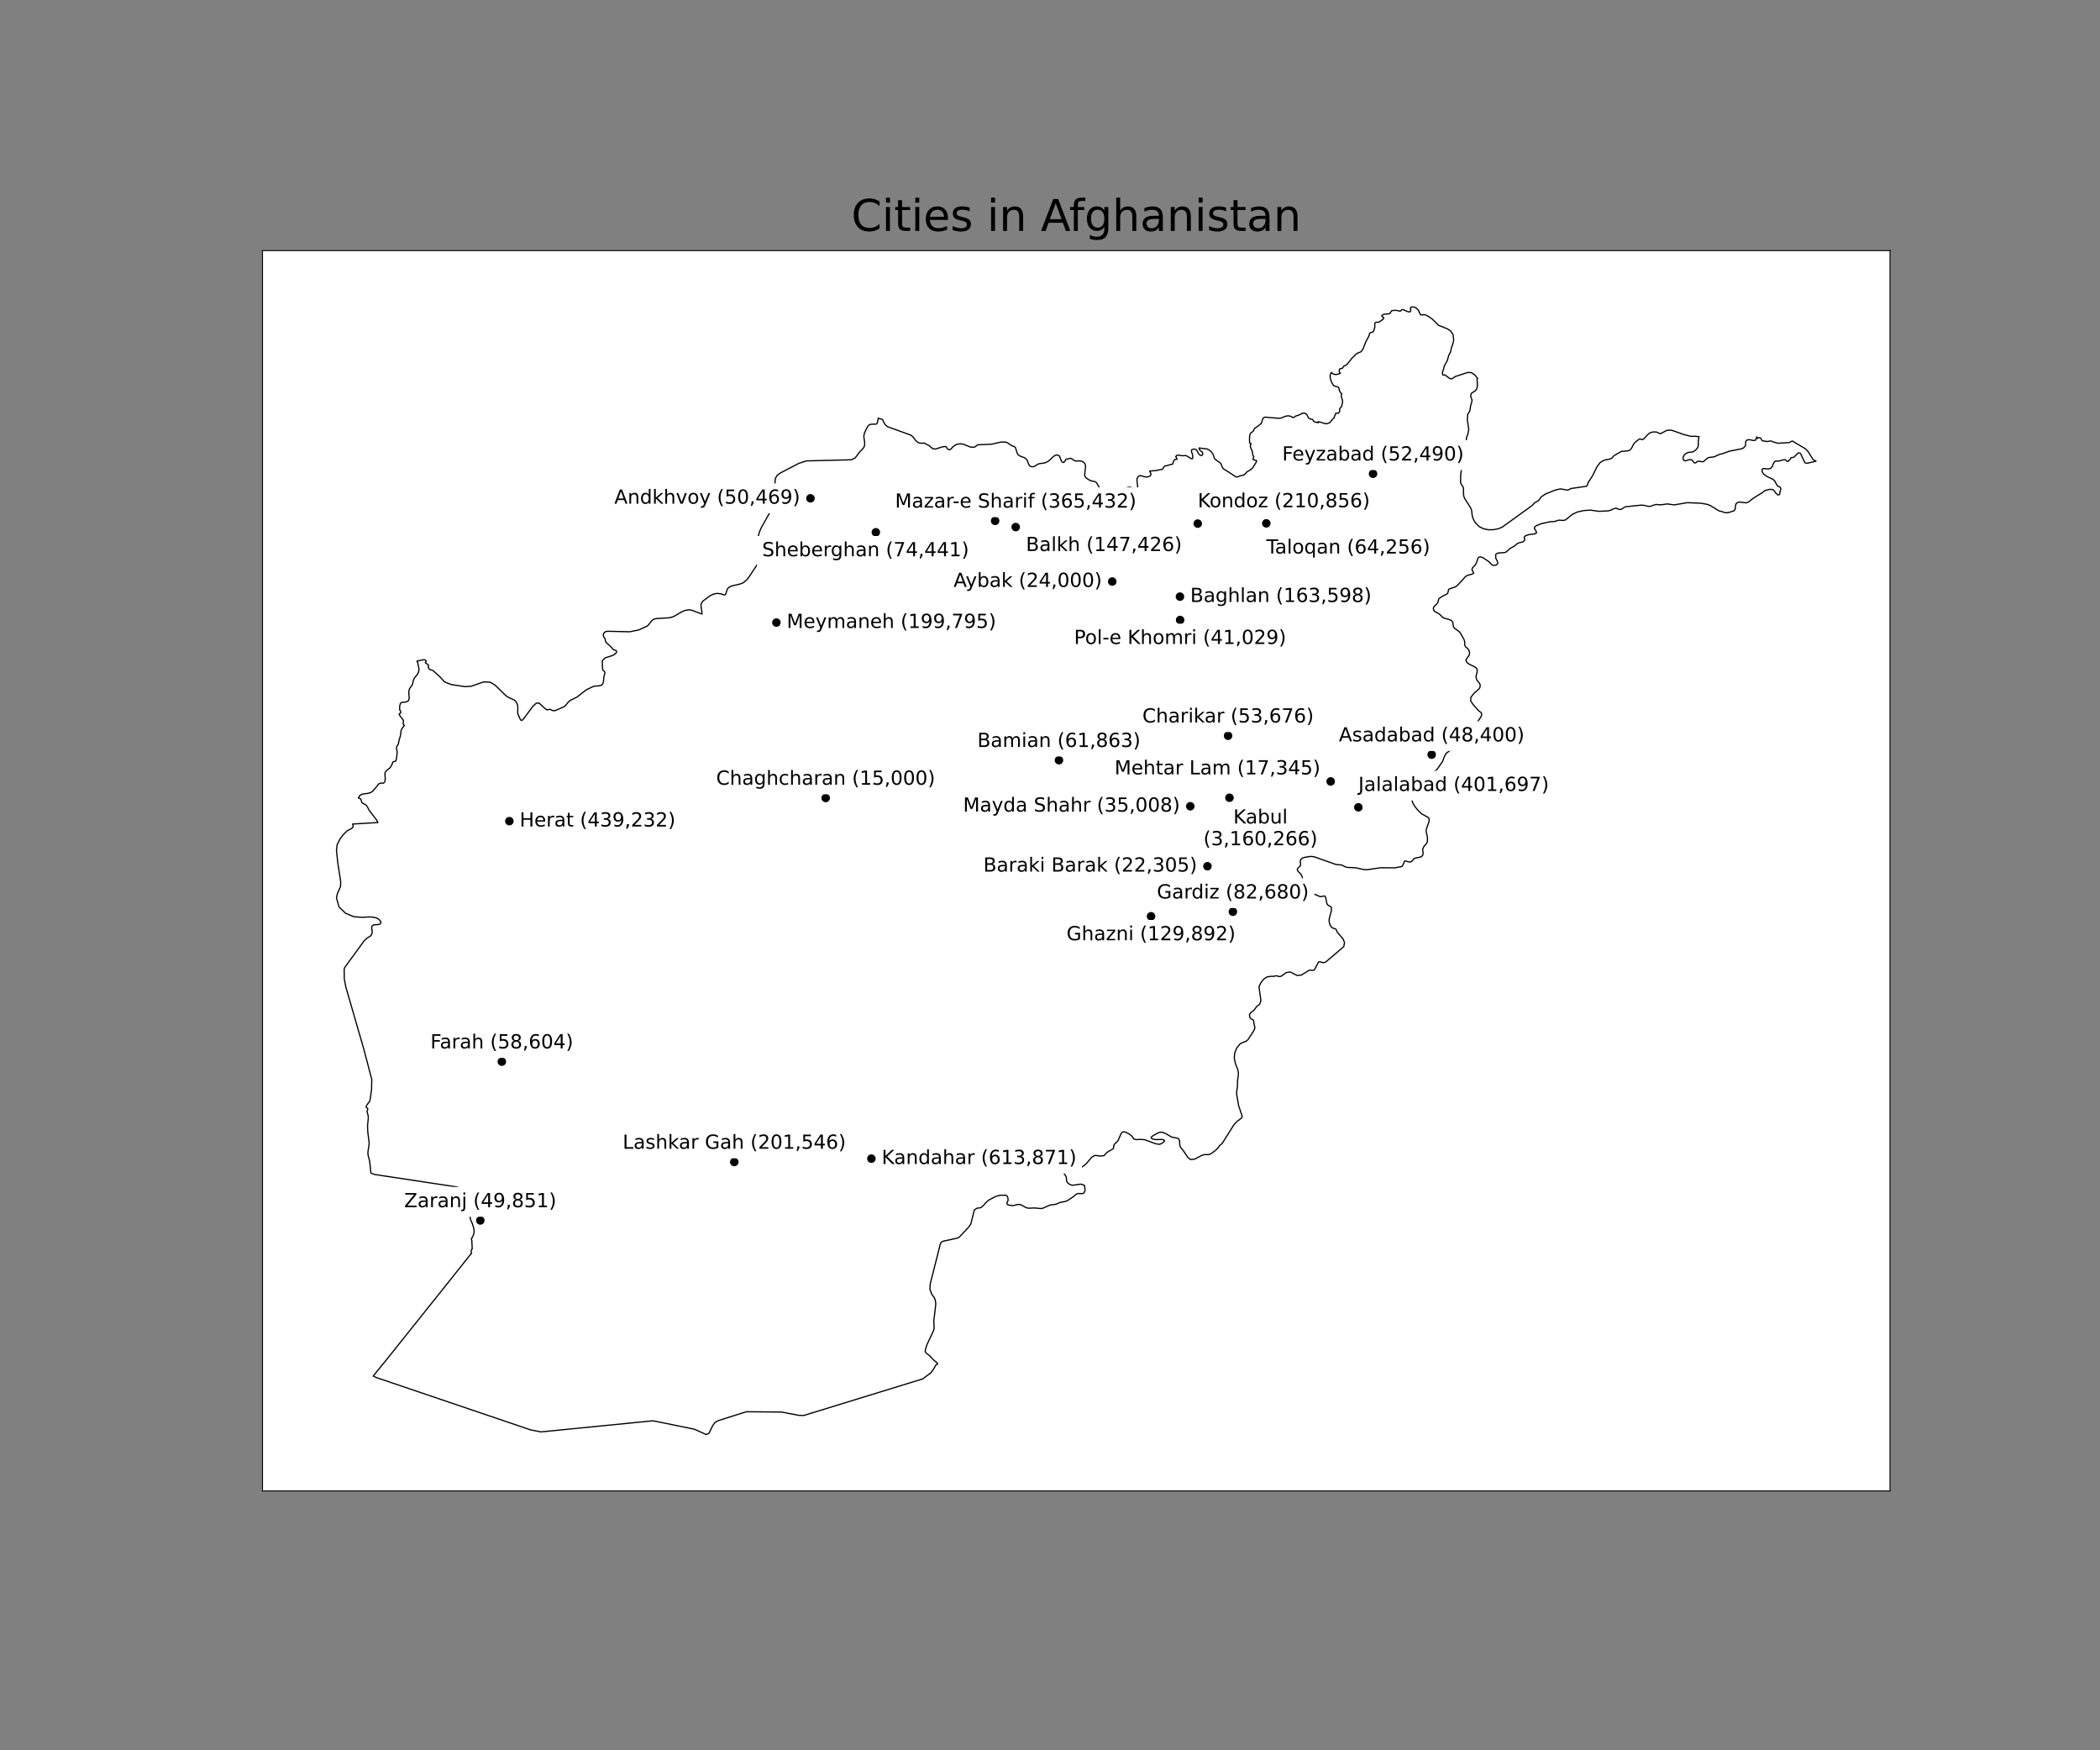<?xml version="1.0" encoding="utf-8" standalone="no"?>
<!DOCTYPE svg PUBLIC "-//W3C//DTD SVG 1.1//EN"
  "http://www.w3.org/Graphics/SVG/1.1/DTD/svg11.dtd">
<!-- Created with matplotlib (https://matplotlib.org/) -->
<svg height="1440pt" version="1.1" viewBox="0 0 1728 1440" width="1728pt" xmlns="http://www.w3.org/2000/svg" xmlns:xlink="http://www.w3.org/1999/xlink">
 <rect x="0" y="0" width="1728" height="1440" fill="#808080" stroke="none"/>
 <defs>
  <style type="text/css">*{stroke-linecap:butt;stroke-linejoin:round;}</style>
 </defs>
 <g id="figure_1">
  <g id="patch_1">
   <path d="M 0 1440 
L 1728 1440 
L 1728 0 
L 0 0 
z
" style="fill:none;"/>
  </g>
  <g id="axes_1">
   <g id="patch_2">
    <path d="M 216 1226.617 
L 1555.2 1226.617 
L 1555.2 206.183 
L 216 206.183 
z
" style="fill:#ffffff;"/>
   </g>
   <g id="PatchCollection_1">
    <path clip-path="url(#p310fdaf3cc)" d="M 1486.021 381.169 
L 1485.112 380.583 
L 1481.793 373.567 
L 1481.234 372.778 
L 1479.889 372.609 
L 1478.867 373.319 
L 1477.985 374.392 
L 1476.072 376.086 
L 1475.618 376.329 
L 1473.932 376.503 
L 1473.539 376.993 
L 1473.259 377.653 
L 1472.159 378.681 
L 1471.591 379.446 
L 1470.892 379.694 
L 1470.386 379.51 
L 1469.329 378.431 
L 1468.778 378.164 
L 1467.59 378.288 
L 1463.896 379.304 
L 1461.179 379.362 
L 1460.096 379.942 
L 1459.196 381.565 
L 1458.437 383.619 
L 1457.511 384.907 
L 1456.235 385.598 
L 1454.436 385.851 
L 1451.222 385.445 
L 1450.043 385.954 
L 1449.859 387.924 
L 1451.248 390.087 
L 1453.938 391.999 
L 1459.196 394.521 
L 1460.673 396.222 
L 1461.66 398.206 
L 1462.795 399.921 
L 1464.752 400.796 
L 1465.18 401.408 
L 1465.337 402.097 
L 1465.241 402.84 
L 1464.909 403.619 
L 1464.332 406.863 
L 1462.979 407.245 
L 1461.319 405.824 
L 1459.511 403.323 
L 1459.196 403.078 
L 1457.537 402.561 
L 1455.729 402.68 
L 1452.217 403.619 
L 1450.025 405.381 
L 1442.967 409.722 
L 1438.836 412.996 
L 1436.81 413.713 
L 1431.254 413.043 
L 1429.874 413.378 
L 1428.66 414.286 
L 1428.11 415.705 
L 1427.699 419.208 
L 1426.887 420.236 
L 1421.899 421.835 
L 1419.454 421.819 
L 1416.947 420.891 
L 1414.431 420.273 
L 1407.513 416.016 
L 1404.893 414.966 
L 1399.722 414.032 
L 1388.498 413.56 
L 1377.449 415.393 
L 1372.086 414.597 
L 1366.496 415.335 
L 1362.443 415.045 
L 1358.224 416.485 
L 1357.01 416.633 
L 1355.761 416.48 
L 1353.289 415.837 
L 1350.616 415.562 
L 1337.994 416.865 
L 1336.623 417.356 
L 1334.597 418.717 
L 1333.601 419.181 
L 1332.439 419.128 
L 1329.827 418.095 
L 1327.731 418.59 
L 1325.687 419.651 
L 1323.224 420.321 
L 1315.756 420.69 
L 1308.698 419.677 
L 1303.099 420.062 
L 1297.658 421.323 
L 1293.561 423.365 
L 1288.268 427.717 
L 1286.495 428.181 
L 1282.625 427.939 
L 1279.149 429.052 
L 1275.41 429.273 
L 1267.942 430.935 
L 1264.23 432.475 
L 1262.859 433.42 
L 1262.536 434.723 
L 1263.802 436.691 
L 1264.396 438.368 
L 1262.92 439.202 
L 1258.011 439.872 
L 1255.88 440.547 
L 1254.884 441.074 
L 1254.15 441.94 
L 1254.299 442.784 
L 1254.648 443.649 
L 1254.535 444.572 
L 1253.172 445.838 
L 1249.704 446.656 
L 1247.949 447.616 
L 1246.586 448.988 
L 1242.577 451.235 
L 1241.415 452.179 
L 1240.393 453.234 
L 1239.301 454.147 
L 1237.939 454.648 
L 1232.462 454.996 
L 1230.724 456.088 
L 1230.837 459.317 
L 1232.27 462.087 
L 1232.515 463.485 
L 1231.519 464.614 
L 1230.191 465.094 
L 1228.846 465.168 
L 1227.606 464.677 
L 1225.116 462.071 
L 1220.251 458.874 
L 1218.548 458.183 
L 1216.967 458.346 
L 1216.146 459.227 
L 1215.133 462.377 
L 1214.425 464.023 
L 1213.744 465.11 
L 1211.621 467.156 
L 1211.202 468.713 
L 1212.084 470.285 
L 1212.565 471.625 
L 1210.922 472.5 
L 1208.87 472.917 
L 1207.28 473.487 
L 1205.865 474.415 
L 1199.415 481.474 
L 1197.698 482.782 
L 1192.348 484.618 
L 1191.911 485.288 
L 1191.492 487.462 
L 1190.907 488.422 
L 1190.112 488.976 
L 1187.544 490.179 
L 1184.229 492.294 
L 1183.775 493.043 
L 1183.347 495.211 
L 1182.923 496.15 
L 1180.198 498.851 
L 1179.399 500.429 
L 1179.823 502.339 
L 1180.749 503.172 
L 1183.788 504.818 
L 1184.976 505.71 
L 1187.134 507.999 
L 1189.405 508.928 
L 1191.789 509.445 
L 1194.244 510.479 
L 1195.497 511.929 
L 1195.86 515.274 
L 1196.759 516.82 
L 1200.594 519.505 
L 1201.803 521.051 
L 1204.625 526.052 
L 1205.175 527.561 
L 1205.271 528.579 
L 1205.193 530.383 
L 1205.568 531.533 
L 1206.057 532.24 
L 1207.865 533.775 
L 1208.931 535.569 
L 1209.307 537.378 
L 1208.817 539.235 
L 1207.289 541.171 
L 1206.223 543.218 
L 1207.018 544.954 
L 1208.713 546.31 
L 1213.368 548.562 
L 1214.748 549.586 
L 1215.534 551.1 
L 1215.482 553.057 
L 1214.905 554.903 
L 1214.539 556.839 
L 1215.054 559.108 
L 1216.146 560.685 
L 1217.264 561.936 
L 1217.98 563.323 
L 1217.849 565.312 
L 1217.019 566.81 
L 1212.896 570.371 
L 1210.302 573.705 
L 1210.154 576.464 
L 1211.674 579.044 
L 1216.355 584.377 
L 1218.932 586.445 
L 1219.29 587.817 
L 1218.557 589.816 
L 1216.434 593.077 
L 1210.591 597.118 
L 1208.389 599.829 
L 1208.267 604.303 
L 1208.73 605.332 
L 1208.59 606.292 
L 1207.996 607.12 
L 1207.07 607.79 
L 1206.398 608.866 
L 1205.664 611.235 
L 1205.061 612.316 
L 1204.249 613.034 
L 1192.837 617.639 
L 1189.841 619.939 
L 1188.265 623.078 
L 1186.981 626.555 
L 1182.539 632.891 
L 1181.395 634.025 
L 1178.133 635.734 
L 1172.189 640.572 
L 1171.306 641.764 
L 1171.188 643.325 
L 1171.822 645.604 
L 1172.127 647.72 
L 1171.848 650.21 
L 1170.94 652.257 
L 1169.394 653.006 
L 1165.965 652.473 
L 1163.97 652.584 
L 1162.729 653.148 
L 1161.742 654.958 
L 1161.628 657.203 
L 1162.1 659.49 
L 1162.912 661.402 
L 1164.659 664.037 
L 1167.053 666.96 
L 1169.682 669.476 
L 1175.691 672.842 
L 1176.058 675.353 
L 1173.582 682.475 
L 1173.564 684.324 
L 1174.381 687.893 
L 1174.63 689.953 
L 1174.512 692.401 
L 1173.979 693.77 
L 1171.621 696.481 
L 1170.682 698.517 
L 1170.774 700.19 
L 1171.062 701.815 
L 1170.669 703.73 
L 1169.324 704.993 
L 1165.183 705.866 
L 1163.445 706.47 
L 1162.48 707.858 
L 1161.489 708.776 
L 1160.283 709.174 
L 1158.72 709.039 
L 1156.444 708.311 
L 1155.601 708.549 
L 1155.235 709.854 
L 1153.732 712.864 
L 1147.74 714.009 
L 1136.32 713.888 
L 1124.978 715.526 
L 1122.401 715.433 
L 1115.426 713.922 
L 1108.6 713.629 
L 1107.054 713.181 
L 1104.154 711.701 
L 1099.359 711.239 
L 1081.104 704.798 
L 1078.252 704.6 
L 1073.766 705.299 
L 1071.504 706.082 
L 1070.098 707.51 
L 1069.914 709.132 
L 1070.203 710.664 
L 1070.045 712.176 
L 1068.543 713.724 
L 1067.434 715.209 
L 1067.949 716.726 
L 1070.425 719.216 
L 1071.181 720.553 
L 1072.308 724.428 
L 1073.05 726.05 
L 1075.059 729.028 
L 1075.802 730.555 
L 1076.404 732.547 
L 1077.273 734.515 
L 1078.553 735.317 
L 1081.863 735.778 
L 1086.405 737.749 
L 1090.004 737.108 
L 1090.847 738.207 
L 1091.559 742.246 
L 1092.066 743.831 
L 1092.432 744.356 
L 1093.201 745.01 
L 1094.599 745.688 
L 1095.249 746.155 
L 1095.577 746.825 
L 1095.524 749.299 
L 1093.795 755.743 
L 1093.655 757.671 
L 1093.961 759.636 
L 1094.703 761.47 
L 1095.874 763.026 
L 1096.538 763.48 
L 1098.896 764.258 
L 1099.494 764.801 
L 1100.119 766.442 
L 1100.556 767.191 
L 1105.01 772.269 
L 1106.351 775.442 
L 1105.748 778.794 
L 1091.41 791.036 
L 1089.768 791.978 
L 1087.934 791.827 
L 1085.916 791.136 
L 1084.921 791.542 
L 1082.091 796.984 
L 1081.444 797.899 
L 1080.418 798.356 
L 1077.968 798.145 
L 1077.129 798.319 
L 1070.801 802.244 
L 1067.233 802.508 
L 1061.582 799.638 
L 1058.297 800.197 
L 1054.327 803.109 
L 1052.786 803.494 
L 1052.026 803.349 
L 1051.301 802.998 
L 1050.497 802.756 
L 1047.763 803.283 
L 1046.025 803.236 
L 1042.623 803.697 
L 1039.806 805.567 
L 1037.57 808.458 
L 1035.945 811.937 
L 1037.526 823.005 
L 1036.688 825.97 
L 1036.194 826.44 
L 1034.006 828.131 
L 1031.936 831.077 
L 1029.071 833.269 
L 1028.154 834.643 
L 1028.303 836.64 
L 1028.739 837.442 
L 1029.346 838.112 
L 1030.084 838.616 
L 1030.809 838.924 
L 1031.395 839.37 
L 1031.613 840.143 
L 1031.77 841.934 
L 1032.617 845.313 
L 1032.355 846.566 
L 1031.333 848.568 
L 1026.879 855.407 
L 1025.385 856.676 
L 1021.883 857.929 
L 1020.179 859.05 
L 1017.611 862.342 
L 1016.03 866.209 
L 1015.62 870.432 
L 1016.511 874.824 
L 1018.699 880.532 
L 1019.009 882.679 
L 1018.913 884.9 
L 1018.323 889.265 
L 1018.284 893.583 
L 1017.638 897.899 
L 1017.568 900.104 
L 1019.223 909.768 
L 1021.887 917.534 
L 1022.11 918.858 
L 1021.607 919.802 
L 1017.559 922.931 
L 1015.262 925.495 
L 1006.012 940.213 
L 1004.806 941.616 
L 1003.514 942.455 
L 1002.404 944.286 
L 999.74 946.813 
L 996.692 949.06 
L 994.43 950.041 
L 991.364 949.82 
L 988.49 950.775 
L 983.127 953.613 
L 979.773 954.014 
L 977.528 952.378 
L 973.632 946.565 
L 971.457 943.938 
L 970.82 942.439 
L 970.566 938.314 
L 970.007 937.064 
L 968.951 936.441 
L 964.19 935.544 
L 959.255 932.653 
L 956.416 931.514 
L 954.525 931.546 
L 952.529 932.258 
L 948.87 934.262 
L 947.227 935.592 
L 947.52 936.6 
L 948.987 937.269 
L 950.835 937.575 
L 955.892 937.454 
L 957.526 937.686 
L 958.303 938.604 
L 957.207 939.881 
L 955.377 941.01 
L 953.927 941.49 
L 950.796 940.957 
L 941.93 937.686 
L 938.589 937.412 
L 935.243 937.575 
L 933.392 937.291 
L 932.344 936.214 
L 931.47 934.864 
L 929.317 933.054 
L 927.452 931.999 
L 925.286 931.213 
L 923.548 931.34 
L 922.465 932.685 
L 920.149 938.032 
L 919.739 938.805 
L 916.949 941.458 
L 916.534 942.376 
L 916.254 944.534 
L 915.774 945.251 
L 911.337 947.799 
L 909.922 948.981 
L 908.97 950.374 
L 908.052 950.885 
L 904.628 951.075 
L 902.06 950.638 
L 900.907 950.685 
L 898.545 951.877 
L 893.343 957.934 
L 888.74 961.278 
L 886.172 962.36 
L 883.565 962.634 
L 878.075 961.373 
L 875.411 961.436 
L 874.324 963.241 
L 874.939 964.765 
L 876.18 966.311 
L 877.28 968.078 
L 877.778 972.072 
L 879.001 973.591 
L 880.687 974.683 
L 882.355 975.174 
L 889.382 974.208 
L 892.431 975.237 
L 892.828 979.515 
L 891.954 981.425 
L 890.662 982.042 
L 887.246 981.911 
L 885.875 982.327 
L 884.705 983.208 
L 883.604 984.263 
L 878.215 987.851 
L 876.651 988.452 
L 872.136 989.328 
L 869.017 990.726 
L 863.995 991.427 
L 858.138 994.018 
L 856.583 994.318 
L 851.172 993.807 
L 846.788 994.028 
L 845.39 993.859 
L 843.652 993.221 
L 840.568 991.443 
L 838.883 990.916 
L 837.201 990.995 
L 833.956 991.839 
L 832.244 991.807 
L 830.305 991.443 
L 829.257 991.09 
L 828.615 990.552 
L 828.497 989.734 
L 829.519 987.656 
L 829.344 985.382 
L 828.746 983.968 
L 827.501 983.282 
L 822.531 983.398 
L 819.374 984.337 
L 813.674 987.249 
L 811.15 989.523 
L 809.18 991.865 
L 807.001 993.601 
L 803.769 994.06 
L 801.717 995.537 
L 798.852 1007.043 
L 797.236 1009.385 
L 789.296 1017.879 
L 787.392 1018.76 
L 775.967 1021.181 
L 774.534 1021.988 
L 773.766 1023.402 
L 765.459 1056.221 
L 765.201 1060.668 
L 766.638 1064.72 
L 768.682 1067.479 
L 769.329 1068.787 
L 769.805 1070.876 
L 770.01 1072.965 
L 768.42 1086.449 
L 768.612 1092.627 
L 768.241 1094.584 
L 762.786 1106.222 
L 761.55 1110.089 
L 761.345 1111.708 
L 761.847 1113.08 
L 764.821 1115.253 
L 768.298 1118.967 
L 770.901 1121.077 
L 771.591 1122.048 
L 771.276 1122.512 
L 770.569 1122.766 
L 770.062 1123.072 
L 768.315 1126.221 
L 766.071 1129.339 
L 759.345 1134.424 
L 661.373 1164.558 
L 657.167 1164.415 
L 643.113 1161.728 
L 614.157 1161.474 
L 591.342 1168.66 
L 588.373 1170.261 
L 586.442 1172.898 
L 583.368 1179.245 
L 581.062 1180.234 
L 571.419 1175.847 
L 537.327 1168.915 
L 445.115 1178.068 
L 436.407 1176.327 
L 309.767 1133.385 
L 307.095 1132.093 
L 318.424 1118.187 
L 368.945 1054.944 
L 386.606 1032.74 
L 388.047 1031.141 
L 387.724 1030.487 
L 387.847 1028.646 
L 388.056 1027.928 
L 388.563 1027.633 
L 388.24 1020.659 
L 387.873 1019.467 
L 389.489 1016.148 
L 390.091 1014.001 
L 390.083 1011.997 
L 389.672 1009.965 
L 388.641 1006.631 
L 387.165 1003.387 
L 386.956 1002.327 
L 386.816 999.335 
L 386.1 997.041 
L 383.837 993.158 
L 383.016 991.074 
L 382.981 989.043 
L 383.567 984.659 
L 382.981 982.77 
L 379.959 978.793 
L 378.3 977.432 
L 376.125 976.54 
L 307.994 966.248 
L 305.182 965.029 
L 304.186 955.465 
L 302.919 950.532 
L 302.719 948.142 
L 303.793 940.598 
L 302.623 931.15 
L 302.439 926.207 
L 303.068 919.897 
L 302.919 917.682 
L 301.994 914.537 
L 302.719 912.29 
L 302.221 911.715 
L 301.513 911.293 
L 301.225 910.665 
L 301.88 909.098 
L 304.09 906.176 
L 304.597 904.472 
L 305.732 896.348 
L 305.907 888.034 
L 299.312 862.951 
L 284.542 811.932 
L 283.31 805.406 
L 283.188 797.338 
L 283.703 795.911 
L 299.714 773.957 
L 302.151 771.767 
L 304.92 770.021 
L 305.802 768.858 
L 306.274 766.819 
L 306.116 765.062 
L 305.819 763.361 
L 306.064 761.894 
L 307.558 760.887 
L 311.567 760.615 
L 312.816 760.156 
L 313.558 758.872 
L 312.807 757.408 
L 311.383 756.112 
L 310.073 755.34 
L 307.234 754.617 
L 303.968 754.374 
L 297.757 754.712 
L 291.136 754.197 
L 284.315 751.349 
L 278.987 746.184 
L 276.881 738.732 
L 277.563 735.39 
L 280.174 729.466 
L 280.358 725.454 
L 277.938 709.854 
L 276.873 699.644 
L 277.379 695.075 
L 279.755 690.267 
L 282.419 686.803 
L 285.38 683.72 
L 289.398 681.581 
L 290.717 680.138 
L 290.132 677.964 
L 310.99 676.711 
L 310.03 674.799 
L 303.758 666.648 
L 302.422 663.995 
L 301.601 662.81 
L 300.579 661.885 
L 298.508 660.935 
L 297.757 660.223 
L 297.032 657.788 
L 296.491 657.087 
L 295.766 656.68 
L 294.866 656.551 
L 296.106 654.404 
L 298.212 653.323 
L 302.841 652.7 
L 304.946 652.109 
L 306.597 650.985 
L 310.431 646.617 
L 310.859 645.805 
L 311.41 645.124 
L 312.545 644.476 
L 313.724 644.286 
L 314.825 644.375 
L 315.812 644.138 
L 316.694 642.972 
L 317.035 640.487 
L 316.755 637.85 
L 316.86 635.439 
L 318.389 633.661 
L 321.061 631.582 
L 322.703 628.649 
L 323.184 626.961 
L 325.778 626.096 
L 326.451 622.73 
L 326.818 619.122 
L 326.756 618.235 
L 326.381 616.336 
L 326.293 615.292 
L 326.564 614.01 
L 327.761 612.089 
L 328.023 611.113 
L 328.302 609.119 
L 329.534 605.289 
L 330.041 601.069 
L 330.652 599.608 
L 332.696 596.759 
L 331.805 595.83 
L 331.674 594.992 
L 331.901 594.084 
L 332.067 592.924 
L 331.831 592.491 
L 328.826 588.476 
L 328.39 587.458 
L 328.896 586.999 
L 329.744 586.556 
L 329.779 585.575 
L 329.368 584.594 
L 328.896 584.151 
L 328.835 583.159 
L 328.905 580.98 
L 329.403 578.806 
L 330.617 577.815 
L 332.416 577.772 
L 334.434 577.435 
L 336.059 576.517 
L 336.731 574.707 
L 336.338 569.453 
L 336.731 567.359 
L 337.221 566.23 
L 338.994 563.872 
L 339.457 562.827 
L 340.19 559.625 
L 341.125 557.662 
L 343.108 555.278 
L 344.234 553.352 
L 344.759 551.232 
L 344.549 549.169 
L 343.658 544.991 
L 343.038 544.041 
L 344.191 543.619 
L 348.619 542.775 
L 349.335 542.775 
L 349.956 543.092 
L 350.75 543.783 
L 350.681 544.052 
L 349.956 545.202 
L 351.135 546.083 
L 351.318 546.135 
L 352.655 547.312 
L 352.69 547.755 
L 352.358 548.858 
L 352.384 549.264 
L 353.476 550.667 
L 354.157 551.052 
L 355.118 551.205 
L 356.393 551.764 
L 361.887 556.734 
L 365.774 561.007 
L 371.356 563.223 
L 382.754 564.943 
L 387.777 564.563 
L 397.944 561.055 
L 402.879 561.149 
L 405.39 562.373 
L 407.618 563.898 
L 416.282 572.333 
L 418.61 573.884 
L 423.27 575.916 
L 424.51 577.192 
L 425.41 578.796 
L 425.991 580.6 
L 426.109 582.394 
L 425.969 586.524 
L 426.467 588.075 
L 428.061 591.763 
L 428.948 592.823 
L 430.284 592.122 
L 438.508 581.054 
L 441.259 578.532 
L 443.543 578.406 
L 449.094 583.481 
L 450.016 583.971 
L 450.863 583.903 
L 451.701 583.66 
L 452.61 583.623 
L 455.099 584.662 
L 455.85 584.784 
L 457.248 584.446 
L 463.38 581.824 
L 464.646 581.043 
L 465.747 579.983 
L 466.812 578.522 
L 469.031 576.306 
L 474.7 573.563 
L 482.36 567.554 
L 488.029 564.858 
L 489.741 564.468 
L 493.252 564.167 
L 494.92 563.734 
L 496.052 562.563 
L 496.563 560.664 
L 496.921 556.797 
L 497.785 553.59 
L 497.488 552.519 
L 496.082 551.39 
L 495.811 550.14 
L 495.606 544.927 
L 495.75 543.408 
L 497.991 541.229 
L 504.476 539.145 
L 506.826 537.436 
L 507.324 536.508 
L 507.394 535.796 
L 506.966 535.263 
L 504.817 534.461 
L 504.253 533.997 
L 503.07 532.425 
L 498.742 528.584 
L 498.205 527.26 
L 497.833 525.456 
L 496.991 524.153 
L 496.405 522.85 
L 496.763 521.082 
L 498.069 519.748 
L 499.86 519.362 
L 518.255 519.769 
L 525.632 518.26 
L 532.466 515.116 
L 533.72 514.008 
L 535.72 511.317 
L 536.89 510.136 
L 538.467 509.276 
L 540.175 508.906 
L 550.604 508.273 
L 554.002 507.414 
L 561.941 502.84 
L 564.475 502.069 
L 567.191 501.653 
L 569.558 502.149 
L 577.598 505.224 
L 577.638 503.942 
L 576.86 499.115 
L 576.847 497.295 
L 577.559 495.67 
L 578.625 494.351 
L 584.211 490.184 
L 587.198 488.733 
L 590.342 488.158 
L 593.827 488.717 
L 595.229 489.287 
L 596.277 489.53 
L 597.116 488.839 
L 598.452 484.734 
L 599.448 483.5 
L 600.741 482.661 
L 602.287 482.028 
L 608.51 480.609 
L 611.358 479.575 
L 614.157 477.364 
L 615.887 475.344 
L 622.521 465.321 
L 624.019 461.791 
L 624.988 458.025 
L 625.381 453.957 
L 625.15 451.842 
L 623.962 447.943 
L 623.565 445.859 
L 623.547 443.797 
L 623.818 441.692 
L 624.901 437.661 
L 626.298 434.39 
L 638.457 412.745 
L 639.601 409.29 
L 639.252 405.296 
L 637.645 397.533 
L 638.029 393.553 
L 639.601 390.957 
L 642.065 389.174 
L 657.376 381.195 
L 663.63 379.198 
L 700.674 378.275 
L 703.67 376.761 
L 707.583 371.56 
L 709.959 369.212 
L 711.042 367.774 
L 711.496 365.704 
L 711.448 363.446 
L 710.78 359.07 
L 711.182 356.783 
L 712.029 354.609 
L 713.968 350.917 
L 714.824 349.867 
L 715.855 349.271 
L 717.314 348.962 
L 720.79 348.999 
L 721.908 348.1 
L 722.651 343.964 
L 723.926 344.523 
L 725.612 344.887 
L 726.275 345.298 
L 727.69 348.374 
L 728.957 350.009 
L 730.573 351.154 
L 749.545 358.002 
L 751.082 359.273 
L 753.427 362.306 
L 754.89 363.699 
L 756.593 364.533 
L 757.572 364.675 
L 760.367 364.533 
L 761.275 364.746 
L 762.463 365.704 
L 763.254 365.92 
L 764.594 366.58 
L 766.001 367.964 
L 767.695 369.196 
L 769.914 369.407 
L 775.74 367.566 
L 777.758 367.315 
L 778.614 367.719 
L 779.884 369.534 
L 780.933 370.04 
L 781.81 369.887 
L 782.527 369.344 
L 783.819 367.951 
L 785.313 366.701 
L 786.724 365.83 
L 788.366 365.329 
L 790.528 365.166 
L 792.554 365.393 
L 798.14 367.672 
L 799.184 367.859 
L 801.472 367.951 
L 802.372 367.632 
L 804.036 366.242 
L 804.927 365.92 
L 815.98 365.448 
L 823.745 363.683 
L 827.825 363.768 
L 829.362 364.472 
L 832.742 366.812 
L 834.515 367.315 
L 835.555 368.239 
L 836.952 372.67 
L 837.747 374.224 
L 839.45 375.255 
L 843.198 376.645 
L 844.901 378.154 
L 845.748 379.911 
L 846.364 381.805 
L 847.333 383.366 
L 849.225 384.107 
L 851.111 383.749 
L 854.334 381.731 
L 856.5 381.261 
L 858.553 381.092 
L 860.383 380.591 
L 862.082 379.742 
L 863.759 378.531 
L 866.537 375.825 
L 868.091 374.693 
L 869.847 374.224 
L 871.791 375.15 
L 873.385 379.373 
L 874.769 380.56 
L 875.682 380.227 
L 876.337 379.256 
L 876.852 378.241 
L 877.381 377.774 
L 878.263 377.663 
L 879.874 377.188 
L 880.835 377.072 
L 881.805 377.363 
L 883.648 378.71 
L 884.582 379.167 
L 885.652 379.299 
L 888.67 379.167 
L 890.422 379.589 
L 891.915 380.459 
L 892.907 381.82 
L 893.291 383.727 
L 892.566 390.251 
L 892.658 391.78 
L 893.697 393.152 
L 895.614 394.511 
L 897.715 395.547 
L 901.536 396.431 
L 902.707 397.697 
L 903.598 399.498 
L 904.943 401.598 
L 905.86 402.371 
L 907.86 403.392 
L 908.611 404.035 
L 911.516 407.522 
L 912.009 408.369 
L 912.35 409.269 
L 912.778 410.065 
L 913.547 410.595 
L 914.603 410.64 
L 915.617 410.234 
L 916.481 409.68 
L 922.072 405.022 
L 923.111 404.384 
L 924.683 403.745 
L 926.033 402.387 
L 927.592 401.139 
L 929.802 400.838 
L 933.283 401.965 
L 935.313 401.981 
L 936.204 400.517 
L 935.637 396.222 
L 935.567 394.162 
L 936.204 392.472 
L 937.807 391.348 
L 939.445 391.469 
L 941.087 392.094 
L 942.755 392.472 
L 944.956 392.245 
L 946.612 391.435 
L 947.166 389.913 
L 945.957 387.528 
L 951.202 387.149 
L 955.22 386.268 
L 956.111 386.199 
L 956.862 385.756 
L 958.028 383.793 
L 958.443 383.345 
L 960.128 383.131 
L 963.29 382.174 
L 964.819 381.952 
L 965.147 381.179 
L 965.623 379.536 
L 966.653 378.062 
L 968.566 377.774 
L 967.841 376.086 
L 967.409 375.682 
L 968.365 374.598 
L 969.894 374.524 
L 973.187 374.983 
L 974.929 374.809 
L 976.034 374.909 
L 977.021 375.371 
L 980.166 377.32 
L 981.17 377.394 
L 981.528 376.402 
L 981.31 374.224 
L 980.31 371.148 
L 980.616 369.993 
L 982.476 369.407 
L 984.245 369.84 
L 985.197 371.143 
L 985.957 372.781 
L 987.079 374.224 
L 988.298 374.762 
L 989.237 374.519 
L 989.687 373.612 
L 989.39 372.135 
L 988.997 371.691 
L 987.625 370.7 
L 987.079 370.04 
L 986.638 368.827 
L 986.874 368.489 
L 987.66 368.711 
L 993.429 369.407 
L 995.102 370.304 
L 996.814 371.818 
L 998.129 373.612 
L 999.373 377.326 
L 1001.05 378.803 
L 1002.976 380.021 
L 1004.501 381.261 
L 1006.012 384.891 
L 1006.798 385.735 
L 1009.112 387.18 
L 1017.113 392.403 
L 1018.812 392.247 
L 1020.489 391.48 
L 1022.725 391.016 
L 1023.726 390.657 
L 1024.643 389.834 
L 1026.001 388.293 
L 1029.412 386.199 
L 1030.809 384.891 
L 1033.718 380.18 
L 1033.976 378.874 
L 1032.425 378.563 
L 1030.988 377.93 
L 1031.67 375.682 
L 1030.975 374.757 
L 1030.416 371.243 
L 1029.01 368.144 
L 1028.844 366.242 
L 1028.958 365.936 
L 1029.386 365.714 
L 1029.412 365.166 
L 1029.167 364.715 
L 1028.377 364.509 
L 1028.215 364.148 
L 1028.154 360.249 
L 1028.329 358.355 
L 1028.844 356.735 
L 1029.281 356.171 
L 1030.495 355.348 
L 1031.146 354.77 
L 1031.473 354.261 
L 1032.303 352.552 
L 1036.05 349.909 
L 1037.884 348.189 
L 1039.339 343.903 
L 1041.029 343.183 
L 1052.55 344.19 
L 1054.437 343.84 
L 1058.009 342.36 
L 1060.097 342.096 
L 1060.769 342.186 
L 1062.647 342.734 
L 1063.272 343.175 
L 1064.15 343.644 
L 1065.032 343.201 
L 1065.905 342.476 
L 1066.744 342.096 
L 1068.464 341.632 
L 1072.011 339.901 
L 1074.002 340.007 
L 1075.391 341.178 
L 1076.177 342.808 
L 1077.094 344.259 
L 1078.885 344.887 
L 1079.977 345.093 
L 1080.414 345.61 
L 1080.737 346.29 
L 1081.505 346.979 
L 1082.291 347.271 
L 1084.921 347.736 
L 1084.388 346.979 
L 1086.711 347.35 
L 1089.236 348.231 
L 1091.777 348.669 
L 1094.206 347.736 
L 1097.149 344.204 
L 1097.717 343.871 
L 1097.931 342.982 
L 1099.158 340.007 
L 1099.324 339.975 
L 1100.949 339.907 
L 1101.228 340.007 
L 1101.848 339.374 
L 1102.324 338.612 
L 1102.434 337.931 
L 1102.294 336.185 
L 1103.054 335.541 
L 1104.115 334.051 
L 1104.277 332.774 
L 1104.788 331.054 
L 1104.687 329.551 
L 1103.831 326.576 
L 1103.648 325.154 
L 1104.115 323.975 
L 1103.307 323.257 
L 1102.543 322.176 
L 1101.979 320.841 
L 1101.752 319.383 
L 1101.176 318.525 
L 1098.398 317.702 
L 1097.429 317.264 
L 1096.005 315.133 
L 1094.826 312.16 
L 1094.428 309.021 
L 1095.411 306.426 
L 1097.11 307.774 
L 1099.01 308.143 
L 1100.988 307.827 
L 1102.966 307.12 
L 1102.303 306.291 
L 1102.006 305.453 
L 1102.027 304.582 
L 1102.324 303.638 
L 1102.914 303.324 
L 1103.91 303.15 
L 1104.844 302.773 
L 1105.264 301.86 
L 1105.692 301.319 
L 1107.736 300.277 
L 1108.439 299.771 
L 1112.234 294.97 
L 1115.968 291.272 
L 1116.863 290.647 
L 1119.746 289.463 
L 1120.61 288.619 
L 1121.65 286.899 
L 1123.842 281.27 
L 1126.327 276.62 
L 1127.109 274.108 
L 1128.14 273.544 
L 1129.293 273.251 
L 1130.14 272.84 
L 1131.284 269.358 
L 1131.214 266.398 
L 1131.572 265.491 
L 1132.359 265.069 
L 1134.285 265.18 
L 1135.066 264.763 
L 1138.054 262.647 
L 1138.735 261.45 
L 1137.053 260.226 
L 1137.053 259.535 
L 1138.613 258.599 
L 1143.556 258.103 
L 1144.605 256.364 
L 1145.185 255.644 
L 1146.552 255.344 
L 1149.225 255.354 
L 1149.994 255.494 
L 1151.356 255.942 
L 1152.112 255.987 
L 1152.684 255.715 
L 1153.003 255.246 
L 1153.488 254.813 
L 1154.475 254.655 
L 1157.96 256.243 
L 1159.986 256.718 
L 1160.877 255.673 
L 1160.598 253.355 
L 1161.213 252.629 
L 1163.183 252.566 
L 1164.262 252.848 
L 1165.227 253.384 
L 1166.101 254.106 
L 1166.952 255.001 
L 1167.454 255.808 
L 1168.162 257.673 
L 1168.712 258.522 
L 1169.586 259.203 
L 1170.206 259.166 
L 1170.865 258.881 
L 1171.883 258.844 
L 1172.931 259.081 
L 1175.298 260.226 
L 1178.556 262.516 
L 1183.775 267.659 
L 1190.741 270.429 
L 1193.637 272.27 
L 1195.646 275.272 
L 1196.183 279.809 
L 1195.724 282.127 
L 1194.191 286.535 
L 1193.65 289.521 
L 1192.086 292.42 
L 1190.933 296.6 
L 1188.418 301.127 
L 1187.85 303.725 
L 1186.994 306.038 
L 1186.889 307.12 
L 1187.203 308.428 
L 1187.649 308.644 
L 1188.295 308.457 
L 1189.195 308.578 
L 1192.401 311.071 
L 1194.209 311.815 
L 1195.886 310.923 
L 1197.423 309.81 
L 1207.734 306.413 
L 1210.765 306.592 
L 1213.324 308.264 
L 1215.892 311.298 
L 1215.264 312.005 
L 1215.526 313.239 
L 1215.665 315.465 
L 1215.595 317.892 
L 1215.264 319.733 
L 1213.945 321.543 
L 1210.826 323.479 
L 1210.128 325.307 
L 1210.267 326.264 
L 1211.036 328.433 
L 1211.228 329.551 
L 1211.088 330.556 
L 1210.128 333.734 
L 1209.499 337.915 
L 1209.088 338.773 
L 1207.761 340.701 
L 1207.394 345.172 
L 1208.582 353.407 
L 1207.761 357.5 
L 1206.808 359.787 
L 1206.546 361.246 
L 1207.184 365.166 
L 1207.341 369.47 
L 1207.114 371.612 
L 1206.608 372.894 
L 1206.538 375.746 
L 1203.419 380.889 
L 1203.725 383.345 
L 1203.14 384.266 
L 1202.651 385.814 
L 1201.987 390.008 
L 1201.812 396.17 
L 1201.987 397.42 
L 1202.494 398.507 
L 1203.952 400.707 
L 1204.249 401.912 
L 1204.249 406.093 
L 1204.511 408.309 
L 1205.245 410.15 
L 1210.04 417.694 
L 1210.888 419.74 
L 1211.464 424.446 
L 1212.102 426.53 
L 1213.036 428.461 
L 1214.172 430.239 
L 1217.019 433.14 
L 1220.566 434.96 
L 1224.531 435.815 
L 1228.636 435.815 
L 1232.785 435.055 
L 1236.078 433.72 
L 1260.596 416 
L 1262.806 413.655 
L 1265.68 412.054 
L 1266.449 411.279 
L 1267.672 409.48 
L 1268.51 408.567 
L 1271.847 406.346 
L 1280.398 402.98 
L 1284.198 402.226 
L 1290.032 403.265 
L 1292.88 401.878 
L 1305.475 400.066 
L 1306.226 399.095 
L 1306.742 397.127 
L 1310.262 391.78 
L 1314.201 383.867 
L 1316.717 380.523 
L 1320.08 378.531 
L 1324.045 377.806 
L 1326.141 377.099 
L 1328.002 374.952 
L 1334.029 371.433 
L 1340.108 370.845 
L 1341.82 369.721 
L 1342.79 368.313 
L 1344.24 365.332 
L 1345.567 363.768 
L 1348.79 361.33 
L 1349.533 361.077 
L 1351.358 361.747 
L 1352.275 361.33 
L 1356.398 357.065 
L 1357.735 356.102 
L 1359.447 355.543 
L 1361.552 355.332 
L 1363.561 355.591 
L 1364.984 356.416 
L 1366.382 356.809 
L 1371.64 354.013 
L 1375.414 353.908 
L 1385.537 357.5 
L 1391.407 359.004 
L 1395.067 358.925 
L 1398.08 359.276 
L 1397.442 362.694 
L 1397.425 366.986 
L 1396.866 368.468 
L 1395.442 370.09 
L 1393.983 371.264 
L 1392.752 371.85 
L 1389.503 372.172 
L 1387.729 372.791 
L 1385.948 374.282 
L 1384.882 376.281 
L 1385.249 378.418 
L 1386.603 379.204 
L 1390.175 378.125 
L 1391.913 378.257 
L 1392.551 378.824 
L 1393.765 380.43 
L 1394.342 380.855 
L 1395.25 380.8 
L 1396.621 379.768 
L 1397.46 379.473 
L 1399.364 379.642 
L 1400.657 379.948 
L 1401.862 379.679 
L 1405.077 376.798 
L 1406.78 376.305 
L 1410.405 375.907 
L 1415.165 373.733 
L 1416.947 373.374 
L 1423.323 371.132 
L 1432.713 369.312 
L 1434.774 368.463 
L 1436.329 366.701 
L 1436.469 363.203 
L 1437.84 361.832 
L 1440.076 361.797 
L 1442.531 362.428 
L 1444.592 362.156 
L 1445.588 359.426 
L 1446.033 360.755 
L 1447.012 360.096 
L 1447.972 360.03 
L 1448.802 360.55 
L 1450.034 362.544 
L 1450.872 362.81 
L 1451.824 362.847 
L 1454.27 363.277 
L 1455.755 362.955 
L 1457.353 362.823 
L 1459.196 363.594 
L 1462.961 364.665 
L 1463.695 364.649 
L 1472.281 364.105 
L 1474.727 362.789 
L 1485.558 369.201 
L 1487.951 371.676 
L 1491.82 378.038 
L 1494.327 379.415 
L 1487.637 381.016 
L 1486.021 381.169 
L 1486.021 381.169 
" style="fill:none;stroke:#000000;"/>
   </g>
   <g id="PathCollection_1">
    <defs>
     <path d="M 0 3 
C 0.796 3 1.559 2.684 2.121 2.121 
C 2.684 1.559 3 0.796 3 0 
C 3 -0.796 2.684 -1.559 2.121 -2.121 
C 1.559 -2.684 0.796 -3 0 -3 
C -0.796 -3 -1.559 -2.684 -2.121 -2.121 
C -2.684 -1.559 -3 -0.796 -3 0 
C -3 0.796 -2.684 1.559 -2.121 2.121 
C -1.559 2.684 -0.796 3 0 3 
z
" id="m57398f3100" style="stroke:#000000;"/>
    </defs>
    <g clip-path="url(#p310fdaf3cc)">
     <use style="stroke:#000000;" x="679.427" xlink:href="#m57398f3100" y="656.52"/>
     <use style="stroke:#000000;" x="604.21" xlink:href="#m57398f3100" y="956.012"/>
     <use style="stroke:#000000;" x="395.21" xlink:href="#m57398f3100" y="1004.094"/>
     <use style="stroke:#000000;" x="1178.054" xlink:href="#m57398f3100" y="620.861"/>
     <use style="stroke:#000000;" x="1041.988" xlink:href="#m57398f3100" y="430.572"/>
     <use style="stroke:#000000;" x="1094.952" xlink:href="#m57398f3100" y="642.912"/>
     <use style="stroke:#000000;" x="993.537" xlink:href="#m57398f3100" y="712.667"/>
     <use style="stroke:#000000;" x="915.218" xlink:href="#m57398f3100" y="478.45"/>
     <use style="stroke:#000000;" x="979.448" xlink:href="#m57398f3100" y="663.329"/>
     <use style="stroke:#000000;" x="720.695" xlink:href="#m57398f3100" y="437.924"/>
     <use style="stroke:#000000;" x="971.091" xlink:href="#m57398f3100" y="510.09"/>
     <use style="stroke:#000000;" x="818.851" xlink:href="#m57398f3100" y="428.518"/>
     <use style="stroke:#000000;" x="638.869" xlink:href="#m57398f3100" y="512.218"/>
     <use style="stroke:#000000;" x="666.876" xlink:href="#m57398f3100" y="409.985"/>
     <use style="stroke:#000000;" x="947.15" xlink:href="#m57398f3100" y="753.848"/>
     <use style="stroke:#000000;" x="1129.818" xlink:href="#m57398f3100" y="389.762"/>
     <use style="stroke:#000000;" x="985.578" xlink:href="#m57398f3100" y="430.781"/>
     <use style="stroke:#000000;" x="1117.72" xlink:href="#m57398f3100" y="664.194"/>
     <use style="stroke:#000000;" x="1010.541" xlink:href="#m57398f3100" y="605.317"/>
     <use style="stroke:#000000;" x="1014.49" xlink:href="#m57398f3100" y="750.097"/>
     <use style="stroke:#000000;" x="871.359" xlink:href="#m57398f3100" y="625.448"/>
     <use style="stroke:#000000;" x="970.934" xlink:href="#m57398f3100" y="490.871"/>
     <use style="stroke:#000000;" x="412.942" xlink:href="#m57398f3100" y="873.451"/>
     <use style="stroke:#000000;" x="419.126" xlink:href="#m57398f3100" y="675.579"/>
     <use style="stroke:#000000;" x="835.778" xlink:href="#m57398f3100" y="433.635"/>
     <use style="stroke:#000000;" x="717.031" xlink:href="#m57398f3100" y="953.253"/>
     <use style="stroke:#000000;" x="1011.674" xlink:href="#m57398f3100" y="656.322"/>
    </g>
   </g>
   <g id="matplotlib.axis_1"/>
   <g id="matplotlib.axis_2"/>
   <g id="patch_3">
    <path d="M 216 1226.617 
L 216 206.183 
" style="fill:none;stroke:#000000;stroke-linecap:square;stroke-linejoin:miter;stroke-width:0.8;"/>
   </g>
   <g id="patch_4">
    <path d="M 1555.2 1226.617 
L 1555.2 206.183 
" style="fill:none;stroke:#000000;stroke-linecap:square;stroke-linejoin:miter;stroke-width:0.8;"/>
   </g>
   <g id="patch_5">
    <path d="M 216 1226.617 
L 1555.2 1226.617 
" style="fill:none;stroke:#000000;stroke-linecap:square;stroke-linejoin:miter;stroke-width:0.8;"/>
   </g>
   <g id="patch_6">
    <path d="M 216 206.183 
L 1555.2 206.183 
" style="fill:none;stroke:#000000;stroke-linecap:square;stroke-linejoin:miter;stroke-width:0.8;"/>
   </g>
   <g id="text_1">
    <g id="patch_7">
     <path d="M 585.31 652.949 
L 773.545 652.949 
L 773.545 629.464 
L 585.31 629.464 
z
" style="fill:#ffffff;stroke:#ffffff;stroke-linejoin:miter;"/>
    </g>
    <!-- Chaghcharan (15,000) -->
    <g transform="translate(589.31 645.622)scale(0.16 -0.16)">
     <defs>
      <path d="M 64.406 67.281 
L 64.406 56.891 
Q 59.422 61.531 53.781 63.812 
Q 48.141 66.109 41.797 66.109 
Q 29.297 66.109 22.656 58.469 
Q 16.016 50.828 16.016 36.375 
Q 16.016 21.969 22.656 14.328 
Q 29.297 6.688 41.797 6.688 
Q 48.141 6.688 53.781 8.984 
Q 59.422 11.281 64.406 15.922 
L 64.406 5.609 
Q 59.234 2.094 53.438 0.328 
Q 47.656 -1.422 41.219 -1.422 
Q 24.656 -1.422 15.125 8.703 
Q 5.609 18.844 5.609 36.375 
Q 5.609 53.953 15.125 64.078 
Q 24.656 74.219 41.219 74.219 
Q 47.75 74.219 53.531 72.484 
Q 59.328 70.75 64.406 67.281 
z
" id="DejaVuSans-67"/>
      <path d="M 54.891 33.016 
L 54.891 0 
L 45.906 0 
L 45.906 32.719 
Q 45.906 40.484 42.875 44.328 
Q 39.844 48.188 33.797 48.188 
Q 26.516 48.188 22.312 43.547 
Q 18.109 38.922 18.109 30.906 
L 18.109 0 
L 9.078 0 
L 9.078 75.984 
L 18.109 75.984 
L 18.109 46.188 
Q 21.344 51.125 25.703 53.562 
Q 30.078 56 35.797 56 
Q 45.219 56 50.047 50.172 
Q 54.891 44.344 54.891 33.016 
z
" id="DejaVuSans-104"/>
      <path d="M 34.281 27.484 
Q 23.391 27.484 19.188 25 
Q 14.984 22.516 14.984 16.5 
Q 14.984 11.719 18.141 8.906 
Q 21.297 6.109 26.703 6.109 
Q 34.188 6.109 38.703 11.406 
Q 43.219 16.703 43.219 25.484 
L 43.219 27.484 
z
M 52.203 31.203 
L 52.203 0 
L 43.219 0 
L 43.219 8.297 
Q 40.141 3.328 35.547 0.953 
Q 30.953 -1.422 24.312 -1.422 
Q 15.922 -1.422 10.953 3.297 
Q 6 8.016 6 15.922 
Q 6 25.141 12.172 29.828 
Q 18.359 34.516 30.609 34.516 
L 43.219 34.516 
L 43.219 35.406 
Q 43.219 41.609 39.141 45 
Q 35.062 48.391 27.688 48.391 
Q 23 48.391 18.547 47.266 
Q 14.109 46.141 10.016 43.891 
L 10.016 52.203 
Q 14.938 54.109 19.578 55.047 
Q 24.219 56 28.609 56 
Q 40.484 56 46.344 49.844 
Q 52.203 43.703 52.203 31.203 
z
" id="DejaVuSans-97"/>
      <path d="M 45.406 27.984 
Q 45.406 37.75 41.375 43.109 
Q 37.359 48.484 30.078 48.484 
Q 22.859 48.484 18.828 43.109 
Q 14.797 37.75 14.797 27.984 
Q 14.797 18.266 18.828 12.891 
Q 22.859 7.516 30.078 7.516 
Q 37.359 7.516 41.375 12.891 
Q 45.406 18.266 45.406 27.984 
z
M 54.391 6.781 
Q 54.391 -7.172 48.188 -13.984 
Q 42 -20.797 29.203 -20.797 
Q 24.469 -20.797 20.266 -20.094 
Q 16.062 -19.391 12.109 -17.922 
L 12.109 -9.188 
Q 16.062 -11.328 19.922 -12.344 
Q 23.781 -13.375 27.781 -13.375 
Q 36.625 -13.375 41.016 -8.766 
Q 45.406 -4.156 45.406 5.172 
L 45.406 9.625 
Q 42.625 4.781 38.281 2.391 
Q 33.938 0 27.875 0 
Q 17.828 0 11.672 7.656 
Q 5.516 15.328 5.516 27.984 
Q 5.516 40.672 11.672 48.328 
Q 17.828 56 27.875 56 
Q 33.938 56 38.281 53.609 
Q 42.625 51.219 45.406 46.391 
L 45.406 54.688 
L 54.391 54.688 
z
" id="DejaVuSans-103"/>
      <path d="M 48.781 52.594 
L 48.781 44.188 
Q 44.969 46.297 41.141 47.344 
Q 37.312 48.391 33.406 48.391 
Q 24.656 48.391 19.812 42.844 
Q 14.984 37.312 14.984 27.297 
Q 14.984 17.281 19.812 11.734 
Q 24.656 6.203 33.406 6.203 
Q 37.312 6.203 41.141 7.25 
Q 44.969 8.297 48.781 10.406 
L 48.781 2.094 
Q 45.016 0.344 40.984 -0.531 
Q 36.969 -1.422 32.422 -1.422 
Q 20.062 -1.422 12.781 6.344 
Q 5.516 14.109 5.516 27.297 
Q 5.516 40.672 12.859 48.328 
Q 20.219 56 33.016 56 
Q 37.156 56 41.109 55.141 
Q 45.062 54.297 48.781 52.594 
z
" id="DejaVuSans-99"/>
      <path d="M 41.109 46.297 
Q 39.594 47.172 37.812 47.578 
Q 36.031 48 33.891 48 
Q 26.266 48 22.188 43.047 
Q 18.109 38.094 18.109 28.812 
L 18.109 0 
L 9.078 0 
L 9.078 54.688 
L 18.109 54.688 
L 18.109 46.188 
Q 20.953 51.172 25.484 53.578 
Q 30.031 56 36.531 56 
Q 37.453 56 38.578 55.875 
Q 39.703 55.766 41.062 55.516 
z
" id="DejaVuSans-114"/>
      <path d="M 54.891 33.016 
L 54.891 0 
L 45.906 0 
L 45.906 32.719 
Q 45.906 40.484 42.875 44.328 
Q 39.844 48.188 33.797 48.188 
Q 26.516 48.188 22.312 43.547 
Q 18.109 38.922 18.109 30.906 
L 18.109 0 
L 9.078 0 
L 9.078 54.688 
L 18.109 54.688 
L 18.109 46.188 
Q 21.344 51.125 25.703 53.562 
Q 30.078 56 35.797 56 
Q 45.219 56 50.047 50.172 
Q 54.891 44.344 54.891 33.016 
z
" id="DejaVuSans-110"/>
      <path id="DejaVuSans-32"/>
      <path d="M 31 75.875 
Q 24.469 64.656 21.281 53.656 
Q 18.109 42.672 18.109 31.391 
Q 18.109 20.125 21.312 9.062 
Q 24.516 -2 31 -13.188 
L 23.188 -13.188 
Q 15.875 -1.703 12.234 9.375 
Q 8.594 20.453 8.594 31.391 
Q 8.594 42.281 12.203 53.312 
Q 15.828 64.359 23.188 75.875 
z
" id="DejaVuSans-40"/>
      <path d="M 12.406 8.297 
L 28.516 8.297 
L 28.516 63.922 
L 10.984 60.406 
L 10.984 69.391 
L 28.422 72.906 
L 38.281 72.906 
L 38.281 8.297 
L 54.391 8.297 
L 54.391 0 
L 12.406 0 
z
" id="DejaVuSans-49"/>
      <path d="M 10.797 72.906 
L 49.516 72.906 
L 49.516 64.594 
L 19.828 64.594 
L 19.828 46.734 
Q 21.969 47.469 24.109 47.828 
Q 26.266 48.188 28.422 48.188 
Q 40.625 48.188 47.75 41.5 
Q 54.891 34.812 54.891 23.391 
Q 54.891 11.625 47.562 5.094 
Q 40.234 -1.422 26.906 -1.422 
Q 22.312 -1.422 17.547 -0.641 
Q 12.797 0.141 7.719 1.703 
L 7.719 11.625 
Q 12.109 9.234 16.797 8.062 
Q 21.484 6.891 26.703 6.891 
Q 35.156 6.891 40.078 11.328 
Q 45.016 15.766 45.016 23.391 
Q 45.016 31 40.078 35.438 
Q 35.156 39.891 26.703 39.891 
Q 22.75 39.891 18.812 39.016 
Q 14.891 38.141 10.797 36.281 
z
" id="DejaVuSans-53"/>
      <path d="M 11.719 12.406 
L 22.016 12.406 
L 22.016 4 
L 14.016 -11.625 
L 7.719 -11.625 
L 11.719 4 
z
" id="DejaVuSans-44"/>
      <path d="M 31.781 66.406 
Q 24.172 66.406 20.328 58.906 
Q 16.5 51.422 16.5 36.375 
Q 16.5 21.391 20.328 13.891 
Q 24.172 6.391 31.781 6.391 
Q 39.453 6.391 43.281 13.891 
Q 47.125 21.391 47.125 36.375 
Q 47.125 51.422 43.281 58.906 
Q 39.453 66.406 31.781 66.406 
z
M 31.781 74.219 
Q 44.047 74.219 50.516 64.516 
Q 56.984 54.828 56.984 36.375 
Q 56.984 17.969 50.516 8.266 
Q 44.047 -1.422 31.781 -1.422 
Q 19.531 -1.422 13.062 8.266 
Q 6.594 17.969 6.594 36.375 
Q 6.594 54.828 13.062 64.516 
Q 19.531 74.219 31.781 74.219 
z
" id="DejaVuSans-48"/>
      <path d="M 8.016 75.875 
L 15.828 75.875 
Q 23.141 64.359 26.781 53.312 
Q 30.422 42.281 30.422 31.391 
Q 30.422 20.453 26.781 9.375 
Q 23.141 -1.703 15.828 -13.188 
L 8.016 -13.188 
Q 14.5 -2 17.703 9.062 
Q 20.906 20.125 20.906 31.391 
Q 20.906 42.672 17.703 53.656 
Q 14.5 64.656 8.016 75.875 
z
" id="DejaVuSans-41"/>
     </defs>
     <use xlink:href="#DejaVuSans-67"/>
     <use x="69.824" xlink:href="#DejaVuSans-104"/>
     <use x="133.203" xlink:href="#DejaVuSans-97"/>
     <use x="194.482" xlink:href="#DejaVuSans-103"/>
     <use x="257.959" xlink:href="#DejaVuSans-104"/>
     <use x="321.338" xlink:href="#DejaVuSans-99"/>
     <use x="376.318" xlink:href="#DejaVuSans-104"/>
     <use x="439.697" xlink:href="#DejaVuSans-97"/>
     <use x="500.977" xlink:href="#DejaVuSans-114"/>
     <use x="542.09" xlink:href="#DejaVuSans-97"/>
     <use x="603.369" xlink:href="#DejaVuSans-110"/>
     <use x="666.748" xlink:href="#DejaVuSans-32"/>
     <use x="698.535" xlink:href="#DejaVuSans-40"/>
     <use x="737.549" xlink:href="#DejaVuSans-49"/>
     <use x="801.172" xlink:href="#DejaVuSans-53"/>
     <use x="864.795" xlink:href="#DejaVuSans-44"/>
     <use x="896.582" xlink:href="#DejaVuSans-48"/>
     <use x="960.205" xlink:href="#DejaVuSans-48"/>
     <use x="1023.828" xlink:href="#DejaVuSans-48"/>
     <use x="1087.451" xlink:href="#DejaVuSans-41"/>
    </g>
   </g>
   <g id="text_2">
    <g id="patch_8">
     <path d="M 508.348 952.441 
L 700.073 952.441 
L 700.073 928.956 
L 508.348 928.956 
z
" style="fill:#ffffff;stroke:#ffffff;stroke-linejoin:miter;"/>
    </g>
    <!-- Lashkar Gah (201,546) -->
    <g transform="translate(512.348 945.114)scale(0.16 -0.16)">
     <defs>
      <path d="M 9.812 72.906 
L 19.672 72.906 
L 19.672 8.297 
L 55.172 8.297 
L 55.172 0 
L 9.812 0 
z
" id="DejaVuSans-76"/>
      <path d="M 44.281 53.078 
L 44.281 44.578 
Q 40.484 46.531 36.375 47.5 
Q 32.281 48.484 27.875 48.484 
Q 21.188 48.484 17.844 46.438 
Q 14.5 44.391 14.5 40.281 
Q 14.5 37.156 16.891 35.375 
Q 19.281 33.594 26.516 31.984 
L 29.594 31.297 
Q 39.156 29.25 43.188 25.516 
Q 47.219 21.781 47.219 15.094 
Q 47.219 7.469 41.188 3.016 
Q 35.156 -1.422 24.609 -1.422 
Q 20.219 -1.422 15.453 -0.562 
Q 10.688 0.297 5.422 2 
L 5.422 11.281 
Q 10.406 8.688 15.234 7.391 
Q 20.062 6.109 24.812 6.109 
Q 31.156 6.109 34.562 8.281 
Q 37.984 10.453 37.984 14.406 
Q 37.984 18.062 35.516 20.016 
Q 33.062 21.969 24.703 23.781 
L 21.578 24.516 
Q 13.234 26.266 9.516 29.906 
Q 5.812 33.547 5.812 39.891 
Q 5.812 47.609 11.281 51.797 
Q 16.75 56 26.812 56 
Q 31.781 56 36.172 55.266 
Q 40.578 54.547 44.281 53.078 
z
" id="DejaVuSans-115"/>
      <path d="M 9.078 75.984 
L 18.109 75.984 
L 18.109 31.109 
L 44.922 54.688 
L 56.391 54.688 
L 27.391 29.109 
L 57.625 0 
L 45.906 0 
L 18.109 26.703 
L 18.109 0 
L 9.078 0 
z
" id="DejaVuSans-107"/>
      <path d="M 59.516 10.406 
L 59.516 29.984 
L 43.406 29.984 
L 43.406 38.094 
L 69.281 38.094 
L 69.281 6.781 
Q 63.578 2.734 56.688 0.656 
Q 49.812 -1.422 42 -1.422 
Q 24.906 -1.422 15.25 8.562 
Q 5.609 18.562 5.609 36.375 
Q 5.609 54.25 15.25 64.234 
Q 24.906 74.219 42 74.219 
Q 49.125 74.219 55.547 72.453 
Q 61.969 70.703 67.391 67.281 
L 67.391 56.781 
Q 61.922 61.422 55.766 63.766 
Q 49.609 66.109 42.828 66.109 
Q 29.438 66.109 22.719 58.641 
Q 16.016 51.172 16.016 36.375 
Q 16.016 21.625 22.719 14.156 
Q 29.438 6.688 42.828 6.688 
Q 48.047 6.688 52.141 7.594 
Q 56.25 8.5 59.516 10.406 
z
" id="DejaVuSans-71"/>
      <path d="M 19.188 8.297 
L 53.609 8.297 
L 53.609 0 
L 7.328 0 
L 7.328 8.297 
Q 12.938 14.109 22.625 23.891 
Q 32.328 33.688 34.812 36.531 
Q 39.547 41.844 41.422 45.531 
Q 43.312 49.219 43.312 52.781 
Q 43.312 58.594 39.234 62.25 
Q 35.156 65.922 28.609 65.922 
Q 23.969 65.922 18.812 64.312 
Q 13.672 62.703 7.812 59.422 
L 7.812 69.391 
Q 13.766 71.781 18.938 73 
Q 24.125 74.219 28.422 74.219 
Q 39.75 74.219 46.484 68.547 
Q 53.219 62.891 53.219 53.422 
Q 53.219 48.922 51.531 44.891 
Q 49.859 40.875 45.406 35.406 
Q 44.188 33.984 37.641 27.219 
Q 31.109 20.453 19.188 8.297 
z
" id="DejaVuSans-50"/>
      <path d="M 37.797 64.312 
L 12.891 25.391 
L 37.797 25.391 
z
M 35.203 72.906 
L 47.609 72.906 
L 47.609 25.391 
L 58.016 25.391 
L 58.016 17.188 
L 47.609 17.188 
L 47.609 0 
L 37.797 0 
L 37.797 17.188 
L 4.891 17.188 
L 4.891 26.703 
z
" id="DejaVuSans-52"/>
      <path d="M 33.016 40.375 
Q 26.375 40.375 22.484 35.828 
Q 18.609 31.297 18.609 23.391 
Q 18.609 15.531 22.484 10.953 
Q 26.375 6.391 33.016 6.391 
Q 39.656 6.391 43.531 10.953 
Q 47.406 15.531 47.406 23.391 
Q 47.406 31.297 43.531 35.828 
Q 39.656 40.375 33.016 40.375 
z
M 52.594 71.297 
L 52.594 62.312 
Q 48.875 64.062 45.094 64.984 
Q 41.312 65.922 37.594 65.922 
Q 27.828 65.922 22.672 59.328 
Q 17.531 52.734 16.797 39.406 
Q 19.672 43.656 24.016 45.922 
Q 28.375 48.188 33.594 48.188 
Q 44.578 48.188 50.953 41.516 
Q 57.328 34.859 57.328 23.391 
Q 57.328 12.156 50.688 5.359 
Q 44.047 -1.422 33.016 -1.422 
Q 20.359 -1.422 13.672 8.266 
Q 6.984 17.969 6.984 36.375 
Q 6.984 53.656 15.188 63.938 
Q 23.391 74.219 37.203 74.219 
Q 40.922 74.219 44.703 73.484 
Q 48.484 72.75 52.594 71.297 
z
" id="DejaVuSans-54"/>
     </defs>
     <use xlink:href="#DejaVuSans-76"/>
     <use x="55.713" xlink:href="#DejaVuSans-97"/>
     <use x="116.992" xlink:href="#DejaVuSans-115"/>
     <use x="169.092" xlink:href="#DejaVuSans-104"/>
     <use x="232.471" xlink:href="#DejaVuSans-107"/>
     <use x="288.631" xlink:href="#DejaVuSans-97"/>
     <use x="349.91" xlink:href="#DejaVuSans-114"/>
     <use x="391.023" xlink:href="#DejaVuSans-32"/>
     <use x="422.811" xlink:href="#DejaVuSans-71"/>
     <use x="500.301" xlink:href="#DejaVuSans-97"/>
     <use x="561.58" xlink:href="#DejaVuSans-104"/>
     <use x="624.959" xlink:href="#DejaVuSans-32"/>
     <use x="656.746" xlink:href="#DejaVuSans-40"/>
     <use x="695.76" xlink:href="#DejaVuSans-50"/>
     <use x="759.383" xlink:href="#DejaVuSans-48"/>
     <use x="823.006" xlink:href="#DejaVuSans-49"/>
     <use x="886.629" xlink:href="#DejaVuSans-44"/>
     <use x="918.416" xlink:href="#DejaVuSans-53"/>
     <use x="982.039" xlink:href="#DejaVuSans-52"/>
     <use x="1045.662" xlink:href="#DejaVuSans-54"/>
     <use x="1109.285" xlink:href="#DejaVuSans-41"/>
    </g>
   </g>
   <g id="text_3">
    <g id="patch_9">
     <path d="M 328.566 1000.524 
L 461.853 1000.524 
L 461.853 977.039 
L 328.566 977.039 
z
" style="fill:#ffffff;stroke:#ffffff;stroke-linejoin:miter;"/>
    </g>
    <!-- Zaranj (49,851) -->
    <g transform="translate(332.566 993.196)scale(0.16 -0.16)">
     <defs>
      <path d="M 5.609 72.906 
L 62.891 72.906 
L 62.891 65.375 
L 16.797 8.297 
L 64.016 8.297 
L 64.016 0 
L 4.5 0 
L 4.5 7.516 
L 50.594 64.594 
L 5.609 64.594 
z
" id="DejaVuSans-90"/>
      <path d="M 9.422 54.688 
L 18.406 54.688 
L 18.406 -0.984 
Q 18.406 -11.422 14.422 -16.109 
Q 10.453 -20.797 1.609 -20.797 
L -1.812 -20.797 
L -1.812 -13.188 
L 0.594 -13.188 
Q 5.719 -13.188 7.562 -10.812 
Q 9.422 -8.453 9.422 -0.984 
z
M 9.422 75.984 
L 18.406 75.984 
L 18.406 64.594 
L 9.422 64.594 
z
" id="DejaVuSans-106"/>
      <path d="M 10.984 1.516 
L 10.984 10.5 
Q 14.703 8.734 18.5 7.812 
Q 22.312 6.891 25.984 6.891 
Q 35.75 6.891 40.891 13.453 
Q 46.047 20.016 46.781 33.406 
Q 43.953 29.203 39.594 26.953 
Q 35.25 24.703 29.984 24.703 
Q 19.047 24.703 12.672 31.312 
Q 6.297 37.938 6.297 49.422 
Q 6.297 60.641 12.938 67.422 
Q 19.578 74.219 30.609 74.219 
Q 43.266 74.219 49.922 64.516 
Q 56.594 54.828 56.594 36.375 
Q 56.594 19.141 48.406 8.859 
Q 40.234 -1.422 26.422 -1.422 
Q 22.703 -1.422 18.891 -0.688 
Q 15.094 0.047 10.984 1.516 
z
M 30.609 32.422 
Q 37.25 32.422 41.125 36.953 
Q 45.016 41.5 45.016 49.422 
Q 45.016 57.281 41.125 61.844 
Q 37.25 66.406 30.609 66.406 
Q 23.969 66.406 20.094 61.844 
Q 16.219 57.281 16.219 49.422 
Q 16.219 41.5 20.094 36.953 
Q 23.969 32.422 30.609 32.422 
z
" id="DejaVuSans-57"/>
      <path d="M 31.781 34.625 
Q 24.75 34.625 20.719 30.859 
Q 16.703 27.094 16.703 20.516 
Q 16.703 13.922 20.719 10.156 
Q 24.75 6.391 31.781 6.391 
Q 38.812 6.391 42.859 10.172 
Q 46.922 13.969 46.922 20.516 
Q 46.922 27.094 42.891 30.859 
Q 38.875 34.625 31.781 34.625 
z
M 21.922 38.812 
Q 15.578 40.375 12.031 44.719 
Q 8.5 49.078 8.5 55.328 
Q 8.5 64.062 14.719 69.141 
Q 20.953 74.219 31.781 74.219 
Q 42.672 74.219 48.875 69.141 
Q 55.078 64.062 55.078 55.328 
Q 55.078 49.078 51.531 44.719 
Q 48 40.375 41.703 38.812 
Q 48.828 37.156 52.797 32.312 
Q 56.781 27.484 56.781 20.516 
Q 56.781 9.906 50.312 4.234 
Q 43.844 -1.422 31.781 -1.422 
Q 19.734 -1.422 13.25 4.234 
Q 6.781 9.906 6.781 20.516 
Q 6.781 27.484 10.781 32.312 
Q 14.797 37.156 21.922 38.812 
z
M 18.312 54.391 
Q 18.312 48.734 21.844 45.562 
Q 25.391 42.391 31.781 42.391 
Q 38.141 42.391 41.719 45.562 
Q 45.312 48.734 45.312 54.391 
Q 45.312 60.062 41.719 63.234 
Q 38.141 66.406 31.781 66.406 
Q 25.391 66.406 21.844 63.234 
Q 18.312 60.062 18.312 54.391 
z
" id="DejaVuSans-56"/>
     </defs>
     <use xlink:href="#DejaVuSans-90"/>
     <use x="68.506" xlink:href="#DejaVuSans-97"/>
     <use x="129.785" xlink:href="#DejaVuSans-114"/>
     <use x="170.898" xlink:href="#DejaVuSans-97"/>
     <use x="232.178" xlink:href="#DejaVuSans-110"/>
     <use x="295.557" xlink:href="#DejaVuSans-106"/>
     <use x="323.34" xlink:href="#DejaVuSans-32"/>
     <use x="355.127" xlink:href="#DejaVuSans-40"/>
     <use x="394.141" xlink:href="#DejaVuSans-52"/>
     <use x="457.764" xlink:href="#DejaVuSans-57"/>
     <use x="521.387" xlink:href="#DejaVuSans-44"/>
     <use x="553.174" xlink:href="#DejaVuSans-56"/>
     <use x="616.797" xlink:href="#DejaVuSans-53"/>
     <use x="680.42" xlink:href="#DejaVuSans-49"/>
     <use x="744.043" xlink:href="#DejaVuSans-41"/>
    </g>
   </g>
   <g id="text_4">
    <g id="patch_10">
     <path d="M 1097.693 617.291 
L 1258.415 617.291 
L 1258.415 593.806 
L 1097.693 593.806 
z
" style="fill:#ffffff;stroke:#ffffff;stroke-linejoin:miter;"/>
    </g>
    <!-- Asadabad (48,400) -->
    <g transform="translate(1101.693 609.963)scale(0.16 -0.16)">
     <defs>
      <path d="M 34.188 63.188 
L 20.797 26.906 
L 47.609 26.906 
z
M 28.609 72.906 
L 39.797 72.906 
L 67.578 0 
L 57.328 0 
L 50.688 18.703 
L 17.828 18.703 
L 11.188 0 
L 0.781 0 
z
" id="DejaVuSans-65"/>
      <path d="M 45.406 46.391 
L 45.406 75.984 
L 54.391 75.984 
L 54.391 0 
L 45.406 0 
L 45.406 8.203 
Q 42.578 3.328 38.25 0.953 
Q 33.938 -1.422 27.875 -1.422 
Q 17.969 -1.422 11.734 6.484 
Q 5.516 14.406 5.516 27.297 
Q 5.516 40.188 11.734 48.094 
Q 17.969 56 27.875 56 
Q 33.938 56 38.25 53.625 
Q 42.578 51.266 45.406 46.391 
z
M 14.797 27.297 
Q 14.797 17.391 18.875 11.75 
Q 22.953 6.109 30.078 6.109 
Q 37.203 6.109 41.297 11.75 
Q 45.406 17.391 45.406 27.297 
Q 45.406 37.203 41.297 42.844 
Q 37.203 48.484 30.078 48.484 
Q 22.953 48.484 18.875 42.844 
Q 14.797 37.203 14.797 27.297 
z
" id="DejaVuSans-100"/>
      <path d="M 48.688 27.297 
Q 48.688 37.203 44.609 42.844 
Q 40.531 48.484 33.406 48.484 
Q 26.266 48.484 22.188 42.844 
Q 18.109 37.203 18.109 27.297 
Q 18.109 17.391 22.188 11.75 
Q 26.266 6.109 33.406 6.109 
Q 40.531 6.109 44.609 11.75 
Q 48.688 17.391 48.688 27.297 
z
M 18.109 46.391 
Q 20.953 51.266 25.266 53.625 
Q 29.594 56 35.594 56 
Q 45.562 56 51.781 48.094 
Q 58.016 40.188 58.016 27.297 
Q 58.016 14.406 51.781 6.484 
Q 45.562 -1.422 35.594 -1.422 
Q 29.594 -1.422 25.266 0.953 
Q 20.953 3.328 18.109 8.203 
L 18.109 0 
L 9.078 0 
L 9.078 75.984 
L 18.109 75.984 
z
" id="DejaVuSans-98"/>
     </defs>
     <use xlink:href="#DejaVuSans-65"/>
     <use x="68.408" xlink:href="#DejaVuSans-115"/>
     <use x="120.508" xlink:href="#DejaVuSans-97"/>
     <use x="181.787" xlink:href="#DejaVuSans-100"/>
     <use x="245.264" xlink:href="#DejaVuSans-97"/>
     <use x="306.543" xlink:href="#DejaVuSans-98"/>
     <use x="370.02" xlink:href="#DejaVuSans-97"/>
     <use x="431.299" xlink:href="#DejaVuSans-100"/>
     <use x="494.775" xlink:href="#DejaVuSans-32"/>
     <use x="526.562" xlink:href="#DejaVuSans-40"/>
     <use x="565.576" xlink:href="#DejaVuSans-52"/>
     <use x="629.199" xlink:href="#DejaVuSans-56"/>
     <use x="692.822" xlink:href="#DejaVuSans-44"/>
     <use x="724.609" xlink:href="#DejaVuSans-52"/>
     <use x="788.232" xlink:href="#DejaVuSans-48"/>
     <use x="851.855" xlink:href="#DejaVuSans-48"/>
     <use x="915.479" xlink:href="#DejaVuSans-41"/>
    </g>
   </g>
   <g id="text_5">
    <g id="patch_11">
     <path d="M 1037.988 462.732 
L 1180.818 462.732 
L 1180.818 439.247 
L 1037.988 439.247 
z
" style="fill:#ffffff;stroke:#ffffff;stroke-linejoin:miter;"/>
    </g>
    <!-- Taloqan (64,256) -->
    <g transform="translate(1041.988 455.404)scale(0.16 -0.16)">
     <defs>
      <path d="M -0.297 72.906 
L 61.375 72.906 
L 61.375 64.594 
L 35.5 64.594 
L 35.5 0 
L 25.594 0 
L 25.594 64.594 
L -0.297 64.594 
z
" id="DejaVuSans-84"/>
      <path d="M 9.422 75.984 
L 18.406 75.984 
L 18.406 0 
L 9.422 0 
z
" id="DejaVuSans-108"/>
      <path d="M 30.609 48.391 
Q 23.391 48.391 19.188 42.75 
Q 14.984 37.109 14.984 27.297 
Q 14.984 17.484 19.156 11.844 
Q 23.344 6.203 30.609 6.203 
Q 37.797 6.203 41.984 11.859 
Q 46.188 17.531 46.188 27.297 
Q 46.188 37.016 41.984 42.703 
Q 37.797 48.391 30.609 48.391 
z
M 30.609 56 
Q 42.328 56 49.016 48.375 
Q 55.719 40.766 55.719 27.297 
Q 55.719 13.875 49.016 6.219 
Q 42.328 -1.422 30.609 -1.422 
Q 18.844 -1.422 12.172 6.219 
Q 5.516 13.875 5.516 27.297 
Q 5.516 40.766 12.172 48.375 
Q 18.844 56 30.609 56 
z
" id="DejaVuSans-111"/>
      <path d="M 14.797 27.297 
Q 14.797 17.391 18.875 11.75 
Q 22.953 6.109 30.078 6.109 
Q 37.203 6.109 41.297 11.75 
Q 45.406 17.391 45.406 27.297 
Q 45.406 37.203 41.297 42.844 
Q 37.203 48.484 30.078 48.484 
Q 22.953 48.484 18.875 42.844 
Q 14.797 37.203 14.797 27.297 
z
M 45.406 8.203 
Q 42.578 3.328 38.25 0.953 
Q 33.938 -1.422 27.875 -1.422 
Q 17.969 -1.422 11.734 6.484 
Q 5.516 14.406 5.516 27.297 
Q 5.516 40.188 11.734 48.094 
Q 17.969 56 27.875 56 
Q 33.938 56 38.25 53.625 
Q 42.578 51.266 45.406 46.391 
L 45.406 54.688 
L 54.391 54.688 
L 54.391 -20.797 
L 45.406 -20.797 
z
" id="DejaVuSans-113"/>
     </defs>
     <use xlink:href="#DejaVuSans-84"/>
     <use x="44.584" xlink:href="#DejaVuSans-97"/>
     <use x="105.863" xlink:href="#DejaVuSans-108"/>
     <use x="133.646" xlink:href="#DejaVuSans-111"/>
     <use x="194.828" xlink:href="#DejaVuSans-113"/>
     <use x="258.305" xlink:href="#DejaVuSans-97"/>
     <use x="319.584" xlink:href="#DejaVuSans-110"/>
     <use x="382.963" xlink:href="#DejaVuSans-32"/>
     <use x="414.75" xlink:href="#DejaVuSans-40"/>
     <use x="453.764" xlink:href="#DejaVuSans-54"/>
     <use x="517.387" xlink:href="#DejaVuSans-52"/>
     <use x="581.01" xlink:href="#DejaVuSans-44"/>
     <use x="612.797" xlink:href="#DejaVuSans-50"/>
     <use x="676.42" xlink:href="#DejaVuSans-53"/>
     <use x="740.043" xlink:href="#DejaVuSans-54"/>
     <use x="803.666" xlink:href="#DejaVuSans-41"/>
    </g>
   </g>
   <g id="text_6">
    <g id="patch_12">
     <path d="M 913.111 644.446 
L 1090.501 644.446 
L 1090.501 620.961 
L 913.111 620.961 
z
" style="fill:#ffffff;stroke:#ffffff;stroke-linejoin:miter;"/>
    </g>
    <!-- Mehtar Lam (17,345) -->
    <g transform="translate(917.111 637.118)scale(0.16 -0.16)">
     <defs>
      <path d="M 9.812 72.906 
L 24.516 72.906 
L 43.109 23.297 
L 61.812 72.906 
L 76.516 72.906 
L 76.516 0 
L 66.891 0 
L 66.891 64.016 
L 48.094 14.016 
L 38.188 14.016 
L 19.391 64.016 
L 19.391 0 
L 9.812 0 
z
" id="DejaVuSans-77"/>
      <path d="M 56.203 29.594 
L 56.203 25.203 
L 14.891 25.203 
Q 15.484 15.922 20.484 11.062 
Q 25.484 6.203 34.422 6.203 
Q 39.594 6.203 44.453 7.469 
Q 49.312 8.734 54.109 11.281 
L 54.109 2.781 
Q 49.266 0.734 44.188 -0.344 
Q 39.109 -1.422 33.891 -1.422 
Q 20.797 -1.422 13.156 6.188 
Q 5.516 13.812 5.516 26.812 
Q 5.516 40.234 12.766 48.109 
Q 20.016 56 32.328 56 
Q 43.359 56 49.781 48.891 
Q 56.203 41.797 56.203 29.594 
z
M 47.219 32.234 
Q 47.125 39.594 43.094 43.984 
Q 39.062 48.391 32.422 48.391 
Q 24.906 48.391 20.391 44.141 
Q 15.875 39.891 15.188 32.172 
z
" id="DejaVuSans-101"/>
      <path d="M 18.312 70.219 
L 18.312 54.688 
L 36.812 54.688 
L 36.812 47.703 
L 18.312 47.703 
L 18.312 18.016 
Q 18.312 11.328 20.141 9.422 
Q 21.969 7.516 27.594 7.516 
L 36.812 7.516 
L 36.812 0 
L 27.594 0 
Q 17.188 0 13.234 3.875 
Q 9.281 7.766 9.281 18.016 
L 9.281 47.703 
L 2.688 47.703 
L 2.688 54.688 
L 9.281 54.688 
L 9.281 70.219 
z
" id="DejaVuSans-116"/>
      <path d="M 52 44.188 
Q 55.375 50.25 60.062 53.125 
Q 64.75 56 71.094 56 
Q 79.641 56 84.281 50.016 
Q 88.922 44.047 88.922 33.016 
L 88.922 0 
L 79.891 0 
L 79.891 32.719 
Q 79.891 40.578 77.094 44.375 
Q 74.312 48.188 68.609 48.188 
Q 61.625 48.188 57.562 43.547 
Q 53.516 38.922 53.516 30.906 
L 53.516 0 
L 44.484 0 
L 44.484 32.719 
Q 44.484 40.625 41.703 44.406 
Q 38.922 48.188 33.109 48.188 
Q 26.219 48.188 22.156 43.531 
Q 18.109 38.875 18.109 30.906 
L 18.109 0 
L 9.078 0 
L 9.078 54.688 
L 18.109 54.688 
L 18.109 46.188 
Q 21.188 51.219 25.484 53.609 
Q 29.781 56 35.688 56 
Q 41.656 56 45.828 52.969 
Q 50 49.953 52 44.188 
z
" id="DejaVuSans-109"/>
      <path d="M 8.203 72.906 
L 55.078 72.906 
L 55.078 68.703 
L 28.609 0 
L 18.312 0 
L 43.219 64.594 
L 8.203 64.594 
z
" id="DejaVuSans-55"/>
      <path d="M 40.578 39.312 
Q 47.656 37.797 51.625 33 
Q 55.609 28.219 55.609 21.188 
Q 55.609 10.406 48.188 4.484 
Q 40.766 -1.422 27.094 -1.422 
Q 22.516 -1.422 17.656 -0.516 
Q 12.797 0.391 7.625 2.203 
L 7.625 11.719 
Q 11.719 9.328 16.594 8.109 
Q 21.484 6.891 26.812 6.891 
Q 36.078 6.891 40.938 10.547 
Q 45.797 14.203 45.797 21.188 
Q 45.797 27.641 41.281 31.266 
Q 36.766 34.906 28.719 34.906 
L 20.219 34.906 
L 20.219 43.016 
L 29.109 43.016 
Q 36.375 43.016 40.234 45.922 
Q 44.094 48.828 44.094 54.297 
Q 44.094 59.906 40.109 62.906 
Q 36.141 65.922 28.719 65.922 
Q 24.656 65.922 20.016 65.031 
Q 15.375 64.156 9.812 62.312 
L 9.812 71.094 
Q 15.438 72.656 20.344 73.438 
Q 25.25 74.219 29.594 74.219 
Q 40.828 74.219 47.359 69.109 
Q 53.906 64.016 53.906 55.328 
Q 53.906 49.266 50.438 45.094 
Q 46.969 40.922 40.578 39.312 
z
" id="DejaVuSans-51"/>
     </defs>
     <use xlink:href="#DejaVuSans-77"/>
     <use x="86.279" xlink:href="#DejaVuSans-101"/>
     <use x="147.803" xlink:href="#DejaVuSans-104"/>
     <use x="211.182" xlink:href="#DejaVuSans-116"/>
     <use x="250.391" xlink:href="#DejaVuSans-97"/>
     <use x="311.67" xlink:href="#DejaVuSans-114"/>
     <use x="352.783" xlink:href="#DejaVuSans-32"/>
     <use x="384.57" xlink:href="#DejaVuSans-76"/>
     <use x="440.283" xlink:href="#DejaVuSans-97"/>
     <use x="501.562" xlink:href="#DejaVuSans-109"/>
     <use x="598.975" xlink:href="#DejaVuSans-32"/>
     <use x="630.762" xlink:href="#DejaVuSans-40"/>
     <use x="669.775" xlink:href="#DejaVuSans-49"/>
     <use x="733.398" xlink:href="#DejaVuSans-55"/>
     <use x="797.021" xlink:href="#DejaVuSans-44"/>
     <use x="828.809" xlink:href="#DejaVuSans-51"/>
     <use x="892.432" xlink:href="#DejaVuSans-52"/>
     <use x="956.055" xlink:href="#DejaVuSans-53"/>
     <use x="1019.678" xlink:href="#DejaVuSans-41"/>
    </g>
   </g>
   <g id="text_7">
    <g id="patch_13">
     <path d="M 805.14 724.41 
L 989.085 724.41 
L 989.085 700.925 
L 805.14 700.925 
z
" style="fill:#ffffff;stroke:#ffffff;stroke-linejoin:miter;"/>
    </g>
    <!-- Baraki Barak (22,305) -->
    <g transform="translate(809.14 717.082)scale(0.16 -0.16)">
     <defs>
      <path d="M 19.672 34.812 
L 19.672 8.109 
L 35.5 8.109 
Q 43.453 8.109 47.281 11.406 
Q 51.125 14.703 51.125 21.484 
Q 51.125 28.328 47.281 31.562 
Q 43.453 34.812 35.5 34.812 
z
M 19.672 64.797 
L 19.672 42.828 
L 34.281 42.828 
Q 41.5 42.828 45.031 45.531 
Q 48.578 48.25 48.578 53.812 
Q 48.578 59.328 45.031 62.062 
Q 41.5 64.797 34.281 64.797 
z
M 9.812 72.906 
L 35.016 72.906 
Q 46.297 72.906 52.391 68.219 
Q 58.5 63.531 58.5 54.891 
Q 58.5 48.188 55.375 44.234 
Q 52.25 40.281 46.188 39.312 
Q 53.469 37.75 57.5 32.781 
Q 61.531 27.828 61.531 20.406 
Q 61.531 10.641 54.891 5.312 
Q 48.25 0 35.984 0 
L 9.812 0 
z
" id="DejaVuSans-66"/>
      <path d="M 9.422 54.688 
L 18.406 54.688 
L 18.406 0 
L 9.422 0 
z
M 9.422 75.984 
L 18.406 75.984 
L 18.406 64.594 
L 9.422 64.594 
z
" id="DejaVuSans-105"/>
     </defs>
     <use xlink:href="#DejaVuSans-66"/>
     <use x="68.604" xlink:href="#DejaVuSans-97"/>
     <use x="129.883" xlink:href="#DejaVuSans-114"/>
     <use x="170.996" xlink:href="#DejaVuSans-97"/>
     <use x="232.275" xlink:href="#DejaVuSans-107"/>
     <use x="290.186" xlink:href="#DejaVuSans-105"/>
     <use x="317.969" xlink:href="#DejaVuSans-32"/>
     <use x="349.756" xlink:href="#DejaVuSans-66"/>
     <use x="418.359" xlink:href="#DejaVuSans-97"/>
     <use x="479.639" xlink:href="#DejaVuSans-114"/>
     <use x="520.752" xlink:href="#DejaVuSans-97"/>
     <use x="582.031" xlink:href="#DejaVuSans-107"/>
     <use x="639.941" xlink:href="#DejaVuSans-32"/>
     <use x="671.729" xlink:href="#DejaVuSans-40"/>
     <use x="710.742" xlink:href="#DejaVuSans-50"/>
     <use x="774.365" xlink:href="#DejaVuSans-50"/>
     <use x="837.988" xlink:href="#DejaVuSans-44"/>
     <use x="869.775" xlink:href="#DejaVuSans-51"/>
     <use x="933.398" xlink:href="#DejaVuSans-48"/>
     <use x="997.021" xlink:href="#DejaVuSans-53"/>
     <use x="1060.645" xlink:href="#DejaVuSans-41"/>
    </g>
   </g>
   <g id="text_8">
    <g id="patch_14">
     <path d="M 780.649 490.193 
L 910.767 490.193 
L 910.767 466.708 
L 780.649 466.708 
z
" style="fill:#ffffff;stroke:#ffffff;stroke-linejoin:miter;"/>
    </g>
    <!-- Aybak (24,000) -->
    <g transform="translate(784.649 482.865)scale(0.16 -0.16)">
     <defs>
      <path d="M 32.172 -5.078 
Q 28.375 -14.844 24.75 -17.812 
Q 21.141 -20.797 15.094 -20.797 
L 7.906 -20.797 
L 7.906 -13.281 
L 13.188 -13.281 
Q 16.891 -13.281 18.938 -11.516 
Q 21 -9.766 23.484 -3.219 
L 25.094 0.875 
L 2.984 54.688 
L 12.5 54.688 
L 29.594 11.922 
L 46.688 54.688 
L 56.203 54.688 
z
" id="DejaVuSans-121"/>
     </defs>
     <use xlink:href="#DejaVuSans-65"/>
     <use x="61.658" xlink:href="#DejaVuSans-121"/>
     <use x="120.838" xlink:href="#DejaVuSans-98"/>
     <use x="184.314" xlink:href="#DejaVuSans-97"/>
     <use x="245.594" xlink:href="#DejaVuSans-107"/>
     <use x="303.504" xlink:href="#DejaVuSans-32"/>
     <use x="335.291" xlink:href="#DejaVuSans-40"/>
     <use x="374.305" xlink:href="#DejaVuSans-50"/>
     <use x="437.928" xlink:href="#DejaVuSans-52"/>
     <use x="501.551" xlink:href="#DejaVuSans-44"/>
     <use x="533.338" xlink:href="#DejaVuSans-48"/>
     <use x="596.961" xlink:href="#DejaVuSans-48"/>
     <use x="660.584" xlink:href="#DejaVuSans-48"/>
     <use x="724.207" xlink:href="#DejaVuSans-41"/>
    </g>
   </g>
   <g id="text_9">
    <g id="patch_15">
     <path d="M 788.494 675.071 
L 974.997 675.071 
L 974.997 651.586 
L 788.494 651.586 
z
" style="fill:#ffffff;stroke:#ffffff;stroke-linejoin:miter;"/>
    </g>
    <!-- Mayda Shahr (35,008) -->
    <g transform="translate(792.494 667.744)scale(0.16 -0.16)">
     <defs>
      <path d="M 53.516 70.516 
L 53.516 60.891 
Q 47.906 63.578 42.922 64.891 
Q 37.938 66.219 33.297 66.219 
Q 25.25 66.219 20.875 63.094 
Q 16.5 59.969 16.5 54.203 
Q 16.5 49.359 19.406 46.891 
Q 22.312 44.438 30.422 42.922 
L 36.375 41.703 
Q 47.406 39.594 52.656 34.297 
Q 57.906 29 57.906 20.125 
Q 57.906 9.516 50.797 4.047 
Q 43.703 -1.422 29.984 -1.422 
Q 24.812 -1.422 18.969 -0.25 
Q 13.141 0.922 6.891 3.219 
L 6.891 13.375 
Q 12.891 10.016 18.656 8.297 
Q 24.422 6.594 29.984 6.594 
Q 38.422 6.594 43.016 9.906 
Q 47.609 13.234 47.609 19.391 
Q 47.609 24.75 44.312 27.781 
Q 41.016 30.812 33.5 32.328 
L 27.484 33.5 
Q 16.453 35.688 11.516 40.375 
Q 6.594 45.062 6.594 53.422 
Q 6.594 63.094 13.406 68.656 
Q 20.219 74.219 32.172 74.219 
Q 37.312 74.219 42.625 73.281 
Q 47.953 72.359 53.516 70.516 
z
" id="DejaVuSans-83"/>
     </defs>
     <use xlink:href="#DejaVuSans-77"/>
     <use x="86.279" xlink:href="#DejaVuSans-97"/>
     <use x="147.559" xlink:href="#DejaVuSans-121"/>
     <use x="206.738" xlink:href="#DejaVuSans-100"/>
     <use x="270.215" xlink:href="#DejaVuSans-97"/>
     <use x="331.494" xlink:href="#DejaVuSans-32"/>
     <use x="363.281" xlink:href="#DejaVuSans-83"/>
     <use x="426.758" xlink:href="#DejaVuSans-104"/>
     <use x="490.137" xlink:href="#DejaVuSans-97"/>
     <use x="551.416" xlink:href="#DejaVuSans-104"/>
     <use x="614.795" xlink:href="#DejaVuSans-114"/>
     <use x="655.908" xlink:href="#DejaVuSans-32"/>
     <use x="687.695" xlink:href="#DejaVuSans-40"/>
     <use x="726.709" xlink:href="#DejaVuSans-51"/>
     <use x="790.332" xlink:href="#DejaVuSans-53"/>
     <use x="853.955" xlink:href="#DejaVuSans-44"/>
     <use x="885.742" xlink:href="#DejaVuSans-48"/>
     <use x="949.365" xlink:href="#DejaVuSans-48"/>
     <use x="1012.988" xlink:href="#DejaVuSans-56"/>
     <use x="1076.611" xlink:href="#DejaVuSans-41"/>
    </g>
   </g>
   <g id="text_10">
    <g id="patch_16">
     <path d="M 623.124 464.979 
L 801.364 464.979 
L 801.364 441.494 
L 623.124 441.494 
z
" style="fill:#ffffff;stroke:#ffffff;stroke-linejoin:miter;"/>
    </g>
    <!-- Sheberghan (74,441) -->
    <g transform="translate(627.124 457.652)scale(0.16 -0.16)">
     <use xlink:href="#DejaVuSans-83"/>
     <use x="63.477" xlink:href="#DejaVuSans-104"/>
     <use x="126.855" xlink:href="#DejaVuSans-101"/>
     <use x="188.379" xlink:href="#DejaVuSans-98"/>
     <use x="251.855" xlink:href="#DejaVuSans-101"/>
     <use x="313.379" xlink:href="#DejaVuSans-114"/>
     <use x="352.742" xlink:href="#DejaVuSans-103"/>
     <use x="416.219" xlink:href="#DejaVuSans-104"/>
     <use x="479.598" xlink:href="#DejaVuSans-97"/>
     <use x="540.877" xlink:href="#DejaVuSans-110"/>
     <use x="604.256" xlink:href="#DejaVuSans-32"/>
     <use x="636.043" xlink:href="#DejaVuSans-40"/>
     <use x="675.057" xlink:href="#DejaVuSans-55"/>
     <use x="738.68" xlink:href="#DejaVuSans-52"/>
     <use x="802.303" xlink:href="#DejaVuSans-44"/>
     <use x="834.09" xlink:href="#DejaVuSans-52"/>
     <use x="897.713" xlink:href="#DejaVuSans-52"/>
     <use x="961.336" xlink:href="#DejaVuSans-49"/>
     <use x="1024.959" xlink:href="#DejaVuSans-41"/>
    </g>
   </g>
   <g id="text_11">
    <g id="patch_17">
     <path d="M 879.796 537.145 
L 1062.386 537.145 
L 1062.386 513.66 
L 879.796 513.66 
z
" style="fill:#ffffff;stroke:#ffffff;stroke-linejoin:miter;"/>
    </g>
    <!-- Pol-e Khomri (41,029) -->
    <g transform="translate(883.796 529.818)scale(0.16 -0.16)">
     <defs>
      <path d="M 19.672 64.797 
L 19.672 37.406 
L 32.078 37.406 
Q 38.969 37.406 42.719 40.969 
Q 46.484 44.531 46.484 51.125 
Q 46.484 57.672 42.719 61.234 
Q 38.969 64.797 32.078 64.797 
z
M 9.812 72.906 
L 32.078 72.906 
Q 44.344 72.906 50.609 67.359 
Q 56.891 61.812 56.891 51.125 
Q 56.891 40.328 50.609 34.812 
Q 44.344 29.297 32.078 29.297 
L 19.672 29.297 
L 19.672 0 
L 9.812 0 
z
" id="DejaVuSans-80"/>
      <path d="M 4.891 31.391 
L 31.203 31.391 
L 31.203 23.391 
L 4.891 23.391 
z
" id="DejaVuSans-45"/>
      <path d="M 9.812 72.906 
L 19.672 72.906 
L 19.672 42.094 
L 52.391 72.906 
L 65.094 72.906 
L 28.906 38.922 
L 67.672 0 
L 54.688 0 
L 19.672 35.109 
L 19.672 0 
L 9.812 0 
z
" id="DejaVuSans-75"/>
     </defs>
     <use xlink:href="#DejaVuSans-80"/>
     <use x="56.678" xlink:href="#DejaVuSans-111"/>
     <use x="117.859" xlink:href="#DejaVuSans-108"/>
     <use x="145.643" xlink:href="#DejaVuSans-45"/>
     <use x="181.727" xlink:href="#DejaVuSans-101"/>
     <use x="243.25" xlink:href="#DejaVuSans-32"/>
     <use x="275.037" xlink:href="#DejaVuSans-75"/>
     <use x="340.613" xlink:href="#DejaVuSans-104"/>
     <use x="403.992" xlink:href="#DejaVuSans-111"/>
     <use x="465.174" xlink:href="#DejaVuSans-109"/>
     <use x="562.586" xlink:href="#DejaVuSans-114"/>
     <use x="603.699" xlink:href="#DejaVuSans-105"/>
     <use x="631.482" xlink:href="#DejaVuSans-32"/>
     <use x="663.27" xlink:href="#DejaVuSans-40"/>
     <use x="702.283" xlink:href="#DejaVuSans-52"/>
     <use x="765.906" xlink:href="#DejaVuSans-49"/>
     <use x="829.529" xlink:href="#DejaVuSans-44"/>
     <use x="861.316" xlink:href="#DejaVuSans-48"/>
     <use x="924.939" xlink:href="#DejaVuSans-50"/>
     <use x="988.562" xlink:href="#DejaVuSans-57"/>
     <use x="1052.186" xlink:href="#DejaVuSans-41"/>
    </g>
   </g>
   <g id="text_12">
    <g id="patch_18">
     <path d="M 840.205 460.678 
L 976.572 460.678 
L 976.572 437.193 
L 840.205 437.193 
z
" style="fill:#ffffff;stroke:#ffffff;stroke-linejoin:miter;"/>
    </g>
    <!-- Balkh (147,426) -->
    <g transform="translate(844.205 453.35)scale(0.16 -0.16)">
     <use xlink:href="#DejaVuSans-66"/>
     <use x="68.604" xlink:href="#DejaVuSans-97"/>
     <use x="129.883" xlink:href="#DejaVuSans-108"/>
     <use x="157.666" xlink:href="#DejaVuSans-107"/>
     <use x="215.576" xlink:href="#DejaVuSans-104"/>
     <use x="278.955" xlink:href="#DejaVuSans-32"/>
     <use x="310.742" xlink:href="#DejaVuSans-40"/>
     <use x="349.756" xlink:href="#DejaVuSans-49"/>
     <use x="413.379" xlink:href="#DejaVuSans-52"/>
     <use x="477.002" xlink:href="#DejaVuSans-55"/>
     <use x="540.625" xlink:href="#DejaVuSans-44"/>
     <use x="572.412" xlink:href="#DejaVuSans-52"/>
     <use x="636.035" xlink:href="#DejaVuSans-50"/>
     <use x="699.658" xlink:href="#DejaVuSans-54"/>
     <use x="763.281" xlink:href="#DejaVuSans-41"/>
    </g>
   </g>
   <g id="text_13">
    <g id="patch_19">
     <path d="M 643.32 523.961 
L 823.69 523.961 
L 823.69 500.476 
L 643.32 500.476 
z
" style="fill:#ffffff;stroke:#ffffff;stroke-linejoin:miter;"/>
    </g>
    <!-- Meymaneh (199,795) -->
    <g transform="translate(647.32 516.633)scale(0.16 -0.16)">
     <use xlink:href="#DejaVuSans-77"/>
     <use x="86.279" xlink:href="#DejaVuSans-101"/>
     <use x="147.803" xlink:href="#DejaVuSans-121"/>
     <use x="206.982" xlink:href="#DejaVuSans-109"/>
     <use x="304.395" xlink:href="#DejaVuSans-97"/>
     <use x="365.674" xlink:href="#DejaVuSans-110"/>
     <use x="429.053" xlink:href="#DejaVuSans-101"/>
     <use x="490.576" xlink:href="#DejaVuSans-104"/>
     <use x="553.955" xlink:href="#DejaVuSans-32"/>
     <use x="585.742" xlink:href="#DejaVuSans-40"/>
     <use x="624.756" xlink:href="#DejaVuSans-49"/>
     <use x="688.379" xlink:href="#DejaVuSans-57"/>
     <use x="752.002" xlink:href="#DejaVuSans-57"/>
     <use x="815.625" xlink:href="#DejaVuSans-44"/>
     <use x="847.412" xlink:href="#DejaVuSans-55"/>
     <use x="911.035" xlink:href="#DejaVuSans-57"/>
     <use x="974.658" xlink:href="#DejaVuSans-53"/>
     <use x="1038.281" xlink:href="#DejaVuSans-41"/>
    </g>
   </g>
   <g id="text_14">
    <g id="patch_20">
     <path d="M 501.492 421.728 
L 662.425 421.728 
L 662.425 398.243 
L 501.492 398.243 
z
" style="fill:#ffffff;stroke:#ffffff;stroke-linejoin:miter;"/>
    </g>
    <!-- Andkhvoy (50,469) -->
    <g transform="translate(505.492 414.4)scale(0.16 -0.16)">
     <defs>
      <path d="M 2.984 54.688 
L 12.5 54.688 
L 29.594 8.797 
L 46.688 54.688 
L 56.203 54.688 
L 35.688 0 
L 23.484 0 
z
" id="DejaVuSans-118"/>
     </defs>
     <use xlink:href="#DejaVuSans-65"/>
     <use x="68.408" xlink:href="#DejaVuSans-110"/>
     <use x="131.787" xlink:href="#DejaVuSans-100"/>
     <use x="195.264" xlink:href="#DejaVuSans-107"/>
     <use x="253.174" xlink:href="#DejaVuSans-104"/>
     <use x="316.553" xlink:href="#DejaVuSans-118"/>
     <use x="375.732" xlink:href="#DejaVuSans-111"/>
     <use x="436.914" xlink:href="#DejaVuSans-121"/>
     <use x="496.094" xlink:href="#DejaVuSans-32"/>
     <use x="527.881" xlink:href="#DejaVuSans-40"/>
     <use x="566.895" xlink:href="#DejaVuSans-53"/>
     <use x="630.518" xlink:href="#DejaVuSans-48"/>
     <use x="694.141" xlink:href="#DejaVuSans-44"/>
     <use x="725.928" xlink:href="#DejaVuSans-52"/>
     <use x="789.551" xlink:href="#DejaVuSans-54"/>
     <use x="853.174" xlink:href="#DejaVuSans-57"/>
     <use x="916.797" xlink:href="#DejaVuSans-41"/>
    </g>
   </g>
   <g id="text_15">
    <g id="patch_21">
     <path d="M 873.62 780.904 
L 1020.68 780.904 
L 1020.68 757.419 
L 873.62 757.419 
z
" style="fill:#ffffff;stroke:#ffffff;stroke-linejoin:miter;"/>
    </g>
    <!-- Ghazni (129,892) -->
    <g transform="translate(877.62 773.576)scale(0.16 -0.16)">
     <defs>
      <path d="M 5.516 54.688 
L 48.188 54.688 
L 48.188 46.484 
L 14.406 7.172 
L 48.188 7.172 
L 48.188 0 
L 4.297 0 
L 4.297 8.203 
L 38.094 47.516 
L 5.516 47.516 
z
" id="DejaVuSans-122"/>
     </defs>
     <use xlink:href="#DejaVuSans-71"/>
     <use x="77.49" xlink:href="#DejaVuSans-104"/>
     <use x="140.869" xlink:href="#DejaVuSans-97"/>
     <use x="202.148" xlink:href="#DejaVuSans-122"/>
     <use x="254.639" xlink:href="#DejaVuSans-110"/>
     <use x="318.018" xlink:href="#DejaVuSans-105"/>
     <use x="345.801" xlink:href="#DejaVuSans-32"/>
     <use x="377.588" xlink:href="#DejaVuSans-40"/>
     <use x="416.602" xlink:href="#DejaVuSans-49"/>
     <use x="480.225" xlink:href="#DejaVuSans-50"/>
     <use x="543.848" xlink:href="#DejaVuSans-57"/>
     <use x="607.471" xlink:href="#DejaVuSans-44"/>
     <use x="639.258" xlink:href="#DejaVuSans-56"/>
     <use x="702.881" xlink:href="#DejaVuSans-57"/>
     <use x="766.504" xlink:href="#DejaVuSans-50"/>
     <use x="830.127" xlink:href="#DejaVuSans-41"/>
    </g>
   </g>
   <g id="text_16">
    <g id="patch_22">
     <path d="M 1051.06 386.191 
L 1208.575 386.191 
L 1208.575 362.706 
L 1051.06 362.706 
z
" style="fill:#ffffff;stroke:#ffffff;stroke-linejoin:miter;"/>
    </g>
    <!-- Feyzabad (52,490) -->
    <g transform="translate(1055.06 378.864)scale(0.16 -0.16)">
     <defs>
      <path d="M 9.812 72.906 
L 51.703 72.906 
L 51.703 64.594 
L 19.672 64.594 
L 19.672 43.109 
L 48.578 43.109 
L 48.578 34.812 
L 19.672 34.812 
L 19.672 0 
L 9.812 0 
z
" id="DejaVuSans-70"/>
     </defs>
     <use xlink:href="#DejaVuSans-70"/>
     <use x="52.02" xlink:href="#DejaVuSans-101"/>
     <use x="113.543" xlink:href="#DejaVuSans-121"/>
     <use x="172.723" xlink:href="#DejaVuSans-122"/>
     <use x="225.213" xlink:href="#DejaVuSans-97"/>
     <use x="286.492" xlink:href="#DejaVuSans-98"/>
     <use x="349.969" xlink:href="#DejaVuSans-97"/>
     <use x="411.248" xlink:href="#DejaVuSans-100"/>
     <use x="474.725" xlink:href="#DejaVuSans-32"/>
     <use x="506.512" xlink:href="#DejaVuSans-40"/>
     <use x="545.525" xlink:href="#DejaVuSans-53"/>
     <use x="609.148" xlink:href="#DejaVuSans-50"/>
     <use x="672.771" xlink:href="#DejaVuSans-44"/>
     <use x="704.559" xlink:href="#DejaVuSans-52"/>
     <use x="768.182" xlink:href="#DejaVuSans-57"/>
     <use x="831.805" xlink:href="#DejaVuSans-48"/>
     <use x="895.428" xlink:href="#DejaVuSans-41"/>
    </g>
   </g>
   <g id="text_17">
    <g id="patch_23">
     <path d="M 981.578 424.658 
L 1131.28 424.658 
L 1131.28 401.173 
L 981.578 401.173 
z
" style="fill:#ffffff;stroke:#ffffff;stroke-linejoin:miter;"/>
    </g>
    <!-- Kondoz (210,856) -->
    <g transform="translate(985.578 417.331)scale(0.16 -0.16)">
     <use xlink:href="#DejaVuSans-75"/>
     <use x="60.576" xlink:href="#DejaVuSans-111"/>
     <use x="121.758" xlink:href="#DejaVuSans-110"/>
     <use x="185.137" xlink:href="#DejaVuSans-100"/>
     <use x="248.613" xlink:href="#DejaVuSans-111"/>
     <use x="309.795" xlink:href="#DejaVuSans-122"/>
     <use x="362.285" xlink:href="#DejaVuSans-32"/>
     <use x="394.072" xlink:href="#DejaVuSans-40"/>
     <use x="433.086" xlink:href="#DejaVuSans-50"/>
     <use x="496.709" xlink:href="#DejaVuSans-49"/>
     <use x="560.332" xlink:href="#DejaVuSans-48"/>
     <use x="623.955" xlink:href="#DejaVuSans-44"/>
     <use x="655.742" xlink:href="#DejaVuSans-56"/>
     <use x="719.365" xlink:href="#DejaVuSans-53"/>
     <use x="782.988" xlink:href="#DejaVuSans-54"/>
     <use x="846.611" xlink:href="#DejaVuSans-41"/>
    </g>
   </g>
   <g id="text_18">
    <g id="patch_24">
     <path d="M 1113.72 658.072 
L 1278.6 658.072 
L 1278.6 634.587 
L 1113.72 634.587 
z
" style="fill:#ffffff;stroke:#ffffff;stroke-linejoin:miter;"/>
    </g>
    <!-- Jalalabad (401,697) -->
    <g transform="translate(1117.72 650.744)scale(0.16 -0.16)">
     <defs>
      <path d="M 9.812 72.906 
L 19.672 72.906 
L 19.672 5.078 
Q 19.672 -8.109 14.672 -14.062 
Q 9.672 -20.016 -1.422 -20.016 
L -5.172 -20.016 
L -5.172 -11.719 
L -2.094 -11.719 
Q 4.438 -11.719 7.125 -8.047 
Q 9.812 -4.391 9.812 5.078 
z
" id="DejaVuSans-74"/>
     </defs>
     <use xlink:href="#DejaVuSans-74"/>
     <use x="29.492" xlink:href="#DejaVuSans-97"/>
     <use x="90.771" xlink:href="#DejaVuSans-108"/>
     <use x="118.555" xlink:href="#DejaVuSans-97"/>
     <use x="179.834" xlink:href="#DejaVuSans-108"/>
     <use x="207.617" xlink:href="#DejaVuSans-97"/>
     <use x="268.896" xlink:href="#DejaVuSans-98"/>
     <use x="332.373" xlink:href="#DejaVuSans-97"/>
     <use x="393.652" xlink:href="#DejaVuSans-100"/>
     <use x="457.129" xlink:href="#DejaVuSans-32"/>
     <use x="488.916" xlink:href="#DejaVuSans-40"/>
     <use x="527.93" xlink:href="#DejaVuSans-52"/>
     <use x="591.553" xlink:href="#DejaVuSans-48"/>
     <use x="655.176" xlink:href="#DejaVuSans-49"/>
     <use x="718.799" xlink:href="#DejaVuSans-44"/>
     <use x="750.586" xlink:href="#DejaVuSans-54"/>
     <use x="814.209" xlink:href="#DejaVuSans-57"/>
     <use x="877.832" xlink:href="#DejaVuSans-55"/>
     <use x="941.455" xlink:href="#DejaVuSans-41"/>
    </g>
   </g>
   <g id="text_19">
    <g id="patch_25">
     <path d="M 936.01 601.747 
L 1085.073 601.747 
L 1085.073 578.262 
L 936.01 578.262 
z
" style="fill:#ffffff;stroke:#ffffff;stroke-linejoin:miter;"/>
    </g>
    <!-- Charikar (53,676) -->
    <g transform="translate(940.01 594.419)scale(0.16 -0.16)">
     <use xlink:href="#DejaVuSans-67"/>
     <use x="69.824" xlink:href="#DejaVuSans-104"/>
     <use x="133.203" xlink:href="#DejaVuSans-97"/>
     <use x="194.482" xlink:href="#DejaVuSans-114"/>
     <use x="235.596" xlink:href="#DejaVuSans-105"/>
     <use x="263.379" xlink:href="#DejaVuSans-107"/>
     <use x="319.539" xlink:href="#DejaVuSans-97"/>
     <use x="380.818" xlink:href="#DejaVuSans-114"/>
     <use x="421.932" xlink:href="#DejaVuSans-32"/>
     <use x="453.719" xlink:href="#DejaVuSans-40"/>
     <use x="492.732" xlink:href="#DejaVuSans-53"/>
     <use x="556.355" xlink:href="#DejaVuSans-51"/>
     <use x="619.979" xlink:href="#DejaVuSans-44"/>
     <use x="651.766" xlink:href="#DejaVuSans-54"/>
     <use x="715.389" xlink:href="#DejaVuSans-55"/>
     <use x="779.012" xlink:href="#DejaVuSans-54"/>
     <use x="842.635" xlink:href="#DejaVuSans-41"/>
    </g>
   </g>
   <g id="text_20">
    <g id="patch_26">
     <path d="M 947.962 746.527 
L 1081.017 746.527 
L 1081.017 723.042 
L 947.962 723.042 
z
" style="fill:#ffffff;stroke:#ffffff;stroke-linejoin:miter;"/>
    </g>
    <!-- Gardiz (82,680) -->
    <g transform="translate(951.962 739.199)scale(0.16 -0.16)">
     <use xlink:href="#DejaVuSans-71"/>
     <use x="77.49" xlink:href="#DejaVuSans-97"/>
     <use x="138.77" xlink:href="#DejaVuSans-114"/>
     <use x="178.133" xlink:href="#DejaVuSans-100"/>
     <use x="241.609" xlink:href="#DejaVuSans-105"/>
     <use x="269.393" xlink:href="#DejaVuSans-122"/>
     <use x="321.883" xlink:href="#DejaVuSans-32"/>
     <use x="353.67" xlink:href="#DejaVuSans-40"/>
     <use x="392.684" xlink:href="#DejaVuSans-56"/>
     <use x="456.307" xlink:href="#DejaVuSans-50"/>
     <use x="519.93" xlink:href="#DejaVuSans-44"/>
     <use x="551.717" xlink:href="#DejaVuSans-54"/>
     <use x="615.34" xlink:href="#DejaVuSans-56"/>
     <use x="678.963" xlink:href="#DejaVuSans-48"/>
     <use x="742.586" xlink:href="#DejaVuSans-41"/>
    </g>
   </g>
   <g id="text_21">
    <g id="patch_27">
     <path d="M 800.203 621.878 
L 942.515 621.878 
L 942.515 598.393 
L 800.203 598.393 
z
" style="fill:#ffffff;stroke:#ffffff;stroke-linejoin:miter;"/>
    </g>
    <!-- Bamian (61,863) -->
    <g transform="translate(804.203 614.55)scale(0.16 -0.16)">
     <use xlink:href="#DejaVuSans-66"/>
     <use x="68.604" xlink:href="#DejaVuSans-97"/>
     <use x="129.883" xlink:href="#DejaVuSans-109"/>
     <use x="227.295" xlink:href="#DejaVuSans-105"/>
     <use x="255.078" xlink:href="#DejaVuSans-97"/>
     <use x="316.357" xlink:href="#DejaVuSans-110"/>
     <use x="379.736" xlink:href="#DejaVuSans-32"/>
     <use x="411.523" xlink:href="#DejaVuSans-40"/>
     <use x="450.537" xlink:href="#DejaVuSans-54"/>
     <use x="514.16" xlink:href="#DejaVuSans-49"/>
     <use x="577.783" xlink:href="#DejaVuSans-44"/>
     <use x="609.57" xlink:href="#DejaVuSans-56"/>
     <use x="673.193" xlink:href="#DejaVuSans-54"/>
     <use x="736.816" xlink:href="#DejaVuSans-51"/>
     <use x="800.439" xlink:href="#DejaVuSans-41"/>
    </g>
   </g>
   <g id="text_22">
    <g id="patch_28">
     <path d="M 975.385 502.614 
L 1132.59 502.614 
L 1132.59 479.129 
L 975.385 479.129 
z
" style="fill:#ffffff;stroke:#ffffff;stroke-linejoin:miter;"/>
    </g>
    <!-- Baghlan (163,598) -->
    <g transform="translate(979.385 495.286)scale(0.16 -0.16)">
     <use xlink:href="#DejaVuSans-66"/>
     <use x="68.604" xlink:href="#DejaVuSans-97"/>
     <use x="129.883" xlink:href="#DejaVuSans-103"/>
     <use x="193.359" xlink:href="#DejaVuSans-104"/>
     <use x="256.738" xlink:href="#DejaVuSans-108"/>
     <use x="284.521" xlink:href="#DejaVuSans-97"/>
     <use x="345.801" xlink:href="#DejaVuSans-110"/>
     <use x="409.18" xlink:href="#DejaVuSans-32"/>
     <use x="440.967" xlink:href="#DejaVuSans-40"/>
     <use x="479.98" xlink:href="#DejaVuSans-49"/>
     <use x="543.604" xlink:href="#DejaVuSans-54"/>
     <use x="607.227" xlink:href="#DejaVuSans-51"/>
     <use x="670.85" xlink:href="#DejaVuSans-44"/>
     <use x="702.637" xlink:href="#DejaVuSans-53"/>
     <use x="766.26" xlink:href="#DejaVuSans-57"/>
     <use x="829.883" xlink:href="#DejaVuSans-56"/>
     <use x="893.506" xlink:href="#DejaVuSans-41"/>
    </g>
   </g>
   <g id="text_23">
    <g id="patch_29">
     <path d="M 350.13 869.881 
L 475.755 869.881 
L 475.755 846.396 
L 350.13 846.396 
z
" style="fill:#ffffff;stroke:#ffffff;stroke-linejoin:miter;"/>
    </g>
    <!-- Farah (58,604) -->
    <g transform="translate(354.13 862.553)scale(0.16 -0.16)">
     <use xlink:href="#DejaVuSans-70"/>
     <use x="48.395" xlink:href="#DejaVuSans-97"/>
     <use x="109.674" xlink:href="#DejaVuSans-114"/>
     <use x="150.787" xlink:href="#DejaVuSans-97"/>
     <use x="212.066" xlink:href="#DejaVuSans-104"/>
     <use x="275.445" xlink:href="#DejaVuSans-32"/>
     <use x="307.232" xlink:href="#DejaVuSans-40"/>
     <use x="346.246" xlink:href="#DejaVuSans-53"/>
     <use x="409.869" xlink:href="#DejaVuSans-56"/>
     <use x="473.492" xlink:href="#DejaVuSans-44"/>
     <use x="505.279" xlink:href="#DejaVuSans-54"/>
     <use x="568.902" xlink:href="#DejaVuSans-48"/>
     <use x="632.525" xlink:href="#DejaVuSans-52"/>
     <use x="696.148" xlink:href="#DejaVuSans-41"/>
    </g>
   </g>
   <g id="text_24">
    <g id="patch_30">
     <path d="M 423.578 687.321 
L 559.845 687.321 
L 559.845 663.836 
L 423.578 663.836 
z
" style="fill:#ffffff;stroke:#ffffff;stroke-linejoin:miter;"/>
    </g>
    <!-- Herat (439,232) -->
    <g transform="translate(427.578 679.994)scale(0.16 -0.16)">
     <defs>
      <path d="M 9.812 72.906 
L 19.672 72.906 
L 19.672 43.016 
L 55.516 43.016 
L 55.516 72.906 
L 65.375 72.906 
L 65.375 0 
L 55.516 0 
L 55.516 34.719 
L 19.672 34.719 
L 19.672 0 
L 9.812 0 
z
" id="DejaVuSans-72"/>
     </defs>
     <use xlink:href="#DejaVuSans-72"/>
     <use x="75.195" xlink:href="#DejaVuSans-101"/>
     <use x="136.719" xlink:href="#DejaVuSans-114"/>
     <use x="177.832" xlink:href="#DejaVuSans-97"/>
     <use x="239.111" xlink:href="#DejaVuSans-116"/>
     <use x="278.32" xlink:href="#DejaVuSans-32"/>
     <use x="310.107" xlink:href="#DejaVuSans-40"/>
     <use x="349.121" xlink:href="#DejaVuSans-52"/>
     <use x="412.744" xlink:href="#DejaVuSans-51"/>
     <use x="476.367" xlink:href="#DejaVuSans-57"/>
     <use x="539.99" xlink:href="#DejaVuSans-44"/>
     <use x="571.777" xlink:href="#DejaVuSans-50"/>
     <use x="635.4" xlink:href="#DejaVuSans-51"/>
     <use x="699.023" xlink:href="#DejaVuSans-50"/>
     <use x="762.646" xlink:href="#DejaVuSans-41"/>
    </g>
   </g>
   <g id="text_25">
    <g id="patch_31">
     <path d="M 732.496 424.96 
L 939.061 424.96 
L 939.061 401.475 
L 732.496 401.475 
z
" style="fill:#ffffff;stroke:#ffffff;stroke-linejoin:miter;"/>
    </g>
    <!-- Mazar-e Sharif (365,432) -->
    <g transform="translate(736.496 417.633)scale(0.16 -0.16)">
     <defs>
      <path d="M 37.109 75.984 
L 37.109 68.5 
L 28.516 68.5 
Q 23.688 68.5 21.797 66.547 
Q 19.922 64.594 19.922 59.516 
L 19.922 54.688 
L 34.719 54.688 
L 34.719 47.703 
L 19.922 47.703 
L 19.922 0 
L 10.891 0 
L 10.891 47.703 
L 2.297 47.703 
L 2.297 54.688 
L 10.891 54.688 
L 10.891 58.5 
Q 10.891 67.625 15.141 71.797 
Q 19.391 75.984 28.609 75.984 
z
" id="DejaVuSans-102"/>
     </defs>
     <use xlink:href="#DejaVuSans-77"/>
     <use x="86.279" xlink:href="#DejaVuSans-97"/>
     <use x="147.559" xlink:href="#DejaVuSans-122"/>
     <use x="200.049" xlink:href="#DejaVuSans-97"/>
     <use x="261.328" xlink:href="#DejaVuSans-114"/>
     <use x="296.066" xlink:href="#DejaVuSans-45"/>
     <use x="332.15" xlink:href="#DejaVuSans-101"/>
     <use x="393.674" xlink:href="#DejaVuSans-32"/>
     <use x="425.461" xlink:href="#DejaVuSans-83"/>
     <use x="488.938" xlink:href="#DejaVuSans-104"/>
     <use x="552.316" xlink:href="#DejaVuSans-97"/>
     <use x="613.596" xlink:href="#DejaVuSans-114"/>
     <use x="654.709" xlink:href="#DejaVuSans-105"/>
     <use x="682.492" xlink:href="#DejaVuSans-102"/>
     <use x="717.697" xlink:href="#DejaVuSans-32"/>
     <use x="749.484" xlink:href="#DejaVuSans-40"/>
     <use x="788.498" xlink:href="#DejaVuSans-51"/>
     <use x="852.121" xlink:href="#DejaVuSans-54"/>
     <use x="915.744" xlink:href="#DejaVuSans-53"/>
     <use x="979.367" xlink:href="#DejaVuSans-44"/>
     <use x="1011.154" xlink:href="#DejaVuSans-52"/>
     <use x="1074.777" xlink:href="#DejaVuSans-51"/>
     <use x="1138.4" xlink:href="#DejaVuSans-50"/>
     <use x="1202.023" xlink:href="#DejaVuSans-41"/>
    </g>
   </g>
   <g id="text_26">
    <g id="patch_32">
     <path d="M 721.482 964.996 
L 889.859 964.996 
L 889.859 941.511 
L 721.482 941.511 
z
" style="fill:#ffffff;stroke:#ffffff;stroke-linejoin:miter;"/>
    </g>
    <!-- Kandahar (613,871) -->
    <g transform="translate(725.482 957.668)scale(0.16 -0.16)">
     <use xlink:href="#DejaVuSans-75"/>
     <use x="63.826" xlink:href="#DejaVuSans-97"/>
     <use x="125.105" xlink:href="#DejaVuSans-110"/>
     <use x="188.484" xlink:href="#DejaVuSans-100"/>
     <use x="251.961" xlink:href="#DejaVuSans-97"/>
     <use x="313.24" xlink:href="#DejaVuSans-104"/>
     <use x="376.619" xlink:href="#DejaVuSans-97"/>
     <use x="437.898" xlink:href="#DejaVuSans-114"/>
     <use x="479.012" xlink:href="#DejaVuSans-32"/>
     <use x="510.799" xlink:href="#DejaVuSans-40"/>
     <use x="549.812" xlink:href="#DejaVuSans-54"/>
     <use x="613.436" xlink:href="#DejaVuSans-49"/>
     <use x="677.059" xlink:href="#DejaVuSans-51"/>
     <use x="740.682" xlink:href="#DejaVuSans-44"/>
     <use x="772.469" xlink:href="#DejaVuSans-56"/>
     <use x="836.092" xlink:href="#DejaVuSans-55"/>
     <use x="899.715" xlink:href="#DejaVuSans-49"/>
     <use x="963.338" xlink:href="#DejaVuSans-41"/>
    </g>
   </g>
   <g id="text_27">
    <g id="patch_33">
     <path d="M 986.235 702.743 
L 1088.15 702.743 
L 1088.15 661.342 
L 986.235 661.342 
z
" style="fill:#ffffff;stroke:#ffffff;stroke-linejoin:miter;"/>
    </g>
    <!-- Kabul -->
    <g transform="translate(1014.812 677.499)scale(0.16 -0.16)">
     <defs>
      <path d="M 8.5 21.578 
L 8.5 54.688 
L 17.484 54.688 
L 17.484 21.922 
Q 17.484 14.156 20.5 10.266 
Q 23.531 6.391 29.594 6.391 
Q 36.859 6.391 41.078 11.031 
Q 45.312 15.672 45.312 23.688 
L 45.312 54.688 
L 54.297 54.688 
L 54.297 0 
L 45.312 0 
L 45.312 8.406 
Q 42.047 3.422 37.719 1 
Q 33.406 -1.422 27.688 -1.422 
Q 18.266 -1.422 13.375 4.438 
Q 8.5 10.297 8.5 21.578 
z
M 31.109 56 
z
" id="DejaVuSans-117"/>
     </defs>
     <use xlink:href="#DejaVuSans-75"/>
     <use x="63.826" xlink:href="#DejaVuSans-97"/>
     <use x="125.105" xlink:href="#DejaVuSans-98"/>
     <use x="188.582" xlink:href="#DejaVuSans-117"/>
     <use x="251.961" xlink:href="#DejaVuSans-108"/>
    </g>
    <!-- (3,160,266) -->
    <g transform="translate(990.235 695.416)scale(0.16 -0.16)">
     <use xlink:href="#DejaVuSans-40"/>
     <use x="39.014" xlink:href="#DejaVuSans-51"/>
     <use x="102.637" xlink:href="#DejaVuSans-44"/>
     <use x="134.424" xlink:href="#DejaVuSans-49"/>
     <use x="198.047" xlink:href="#DejaVuSans-54"/>
     <use x="261.67" xlink:href="#DejaVuSans-48"/>
     <use x="325.293" xlink:href="#DejaVuSans-44"/>
     <use x="357.08" xlink:href="#DejaVuSans-50"/>
     <use x="420.703" xlink:href="#DejaVuSans-54"/>
     <use x="484.326" xlink:href="#DejaVuSans-54"/>
     <use x="547.949" xlink:href="#DejaVuSans-41"/>
    </g>
   </g>
   <g id="text_28">
    <!-- Cities in Afghanistan -->
    <g transform="translate(700.529 189.978)scale(0.36 -0.36)">
     <use xlink:href="#DejaVuSans-67"/>
     <use x="69.824" xlink:href="#DejaVuSans-105"/>
     <use x="97.607" xlink:href="#DejaVuSans-116"/>
     <use x="136.816" xlink:href="#DejaVuSans-105"/>
     <use x="164.6" xlink:href="#DejaVuSans-101"/>
     <use x="226.123" xlink:href="#DejaVuSans-115"/>
     <use x="278.223" xlink:href="#DejaVuSans-32"/>
     <use x="310.01" xlink:href="#DejaVuSans-105"/>
     <use x="337.793" xlink:href="#DejaVuSans-110"/>
     <use x="401.172" xlink:href="#DejaVuSans-32"/>
     <use x="432.959" xlink:href="#DejaVuSans-65"/>
     <use x="497.742" xlink:href="#DejaVuSans-102"/>
     <use x="532.947" xlink:href="#DejaVuSans-103"/>
     <use x="596.424" xlink:href="#DejaVuSans-104"/>
     <use x="659.803" xlink:href="#DejaVuSans-97"/>
     <use x="721.082" xlink:href="#DejaVuSans-110"/>
     <use x="784.461" xlink:href="#DejaVuSans-105"/>
     <use x="812.244" xlink:href="#DejaVuSans-115"/>
     <use x="864.344" xlink:href="#DejaVuSans-116"/>
     <use x="903.553" xlink:href="#DejaVuSans-97"/>
     <use x="964.832" xlink:href="#DejaVuSans-110"/>
    </g>
   </g>
  </g>
 </g>
 <defs>
  <clipPath id="p310fdaf3cc">
   <rect height="1020.435" width="1339.2" x="216" y="206.183"/>
  </clipPath>
 </defs>
</svg>
